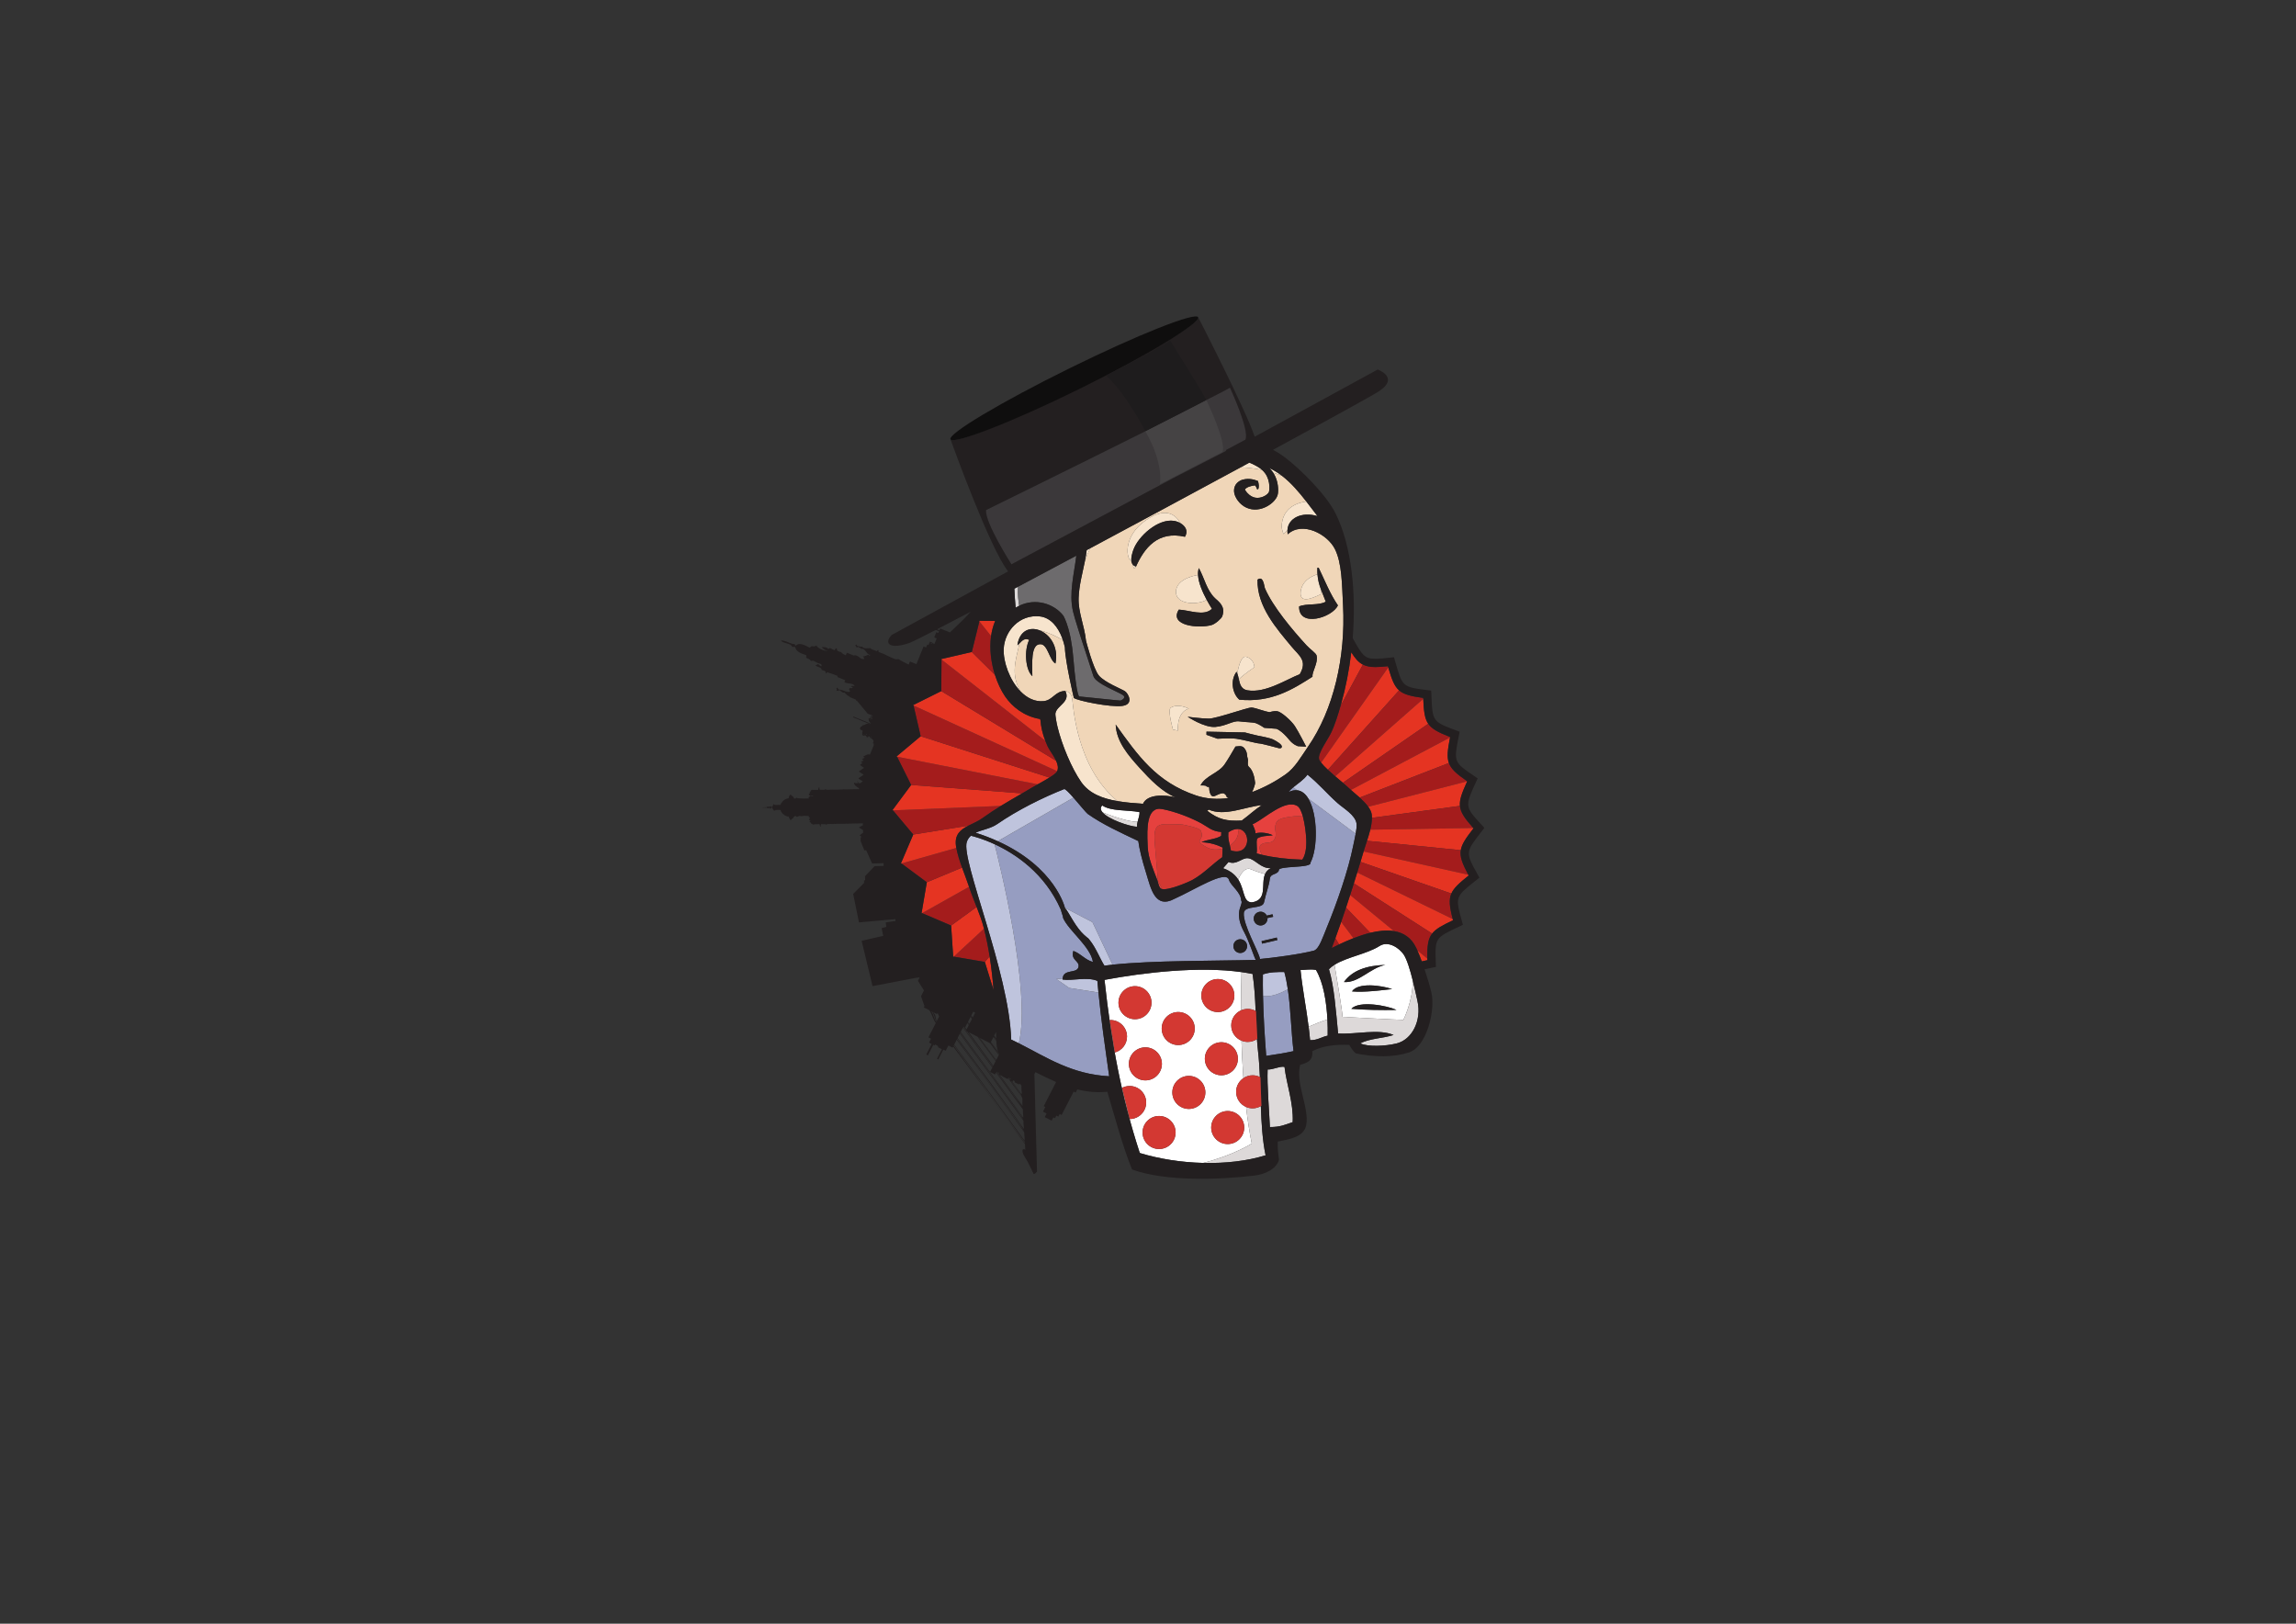 <?xml version="1.0" encoding="utf-8"?>
<!-- Generator: Adobe Illustrator 16.0.0, SVG Export Plug-In . SVG Version: 6.00 Build 0)  -->
<!DOCTYPE svg PUBLIC "-//W3C//DTD SVG 1.1//EN" "http://www.w3.org/Graphics/SVG/1.1/DTD/svg11.dtd">
<svg version="1.1" id="Capa_1" xmlns="http://www.w3.org/2000/svg" xmlns:xlink="http://www.w3.org/1999/xlink" x="0px" y="0px"
	 width="841.89px" height="595.28px" viewBox="0 0 841.89 595.28" enable-background="new 0 0 841.89 595.28" xml:space="preserve">
<rect x="0" y="0" width="841.89" height="595.28" fill="#333333" stroke="none"/>
<g>
	<path fill="none" d="M370.644,396.362c1.345,1.833,2.69,3.667,4.034,5.504c-0.576-1.307-1.545-2.401-2.376-3.528
		c-0.447-0.603-0.896-1.209-1.342-1.813L370.644,396.362z"/>
	<path fill="none" d="M356.86,370.887l-0.712,1.389c0.18,0.243,0.36,0.486,0.539,0.729l0.896-1.741
		c-0.003-0.003-0.006-0.005-0.01-0.008L356.86,370.887z"/>
	<path fill="none" d="M355.964,372.633c0.176,0.239,0.353,0.478,0.554,0.709l0.001-0.012c-0.113-0.252-0.289-0.545-0.488-0.824
		L355.964,372.633z"/>
	<path fill="none" d="M358.789,380.268c2.128,2.873,4.246,5.746,6.363,8.622l0.066-0.128c-2.069-2.792-4.138-5.586-6.209-8.379
		L358.789,380.268z"/>
	<path fill="none" d="M359.318,380.541c1.997,2.694,3.993,5.379,5.979,8.064l0.93-1.812c-1.074-1.453-2.162-2.909-3.241-4.367
		L359.318,380.541z"/>
	<path fill="none" d="M354.933,374.638c0.101,0.134,0.198,0.267,0.297,0.4c0.082,0.107,0.163,0.219,0.244,0.328l0.176-0.341
		l0.753-1.467c-0.178-0.24-0.36-0.482-0.54-0.725L354.933,374.638z"/>
	<path fill="none" d="M355.202,378.426c2.148,2.915,4.271,5.844,6.391,8.752c0.869,1.192,1.735,2.386,2.601,3.579l0.881-1.716
		c-2.212-3.012-4.424-5.991-6.634-8.953L355.202,378.426z"/>
	<path fill="none" d="M371.529,396.069l-0.29,0.57c0.873,1.181,1.753,2.371,2.624,3.548c0.226,0.305,0.396,0.788,0.823,0.844
		c-0.056-0.994-0.217-1.958-0.133-3c-0.132-0.178-0.265-0.358-0.396-0.536l-0.364-0.187l-0.149,0.293l-1.689-0.87l0.181-0.349
		L371.529,396.069z"/>
	<path fill="none" d="M354.798,374.903c0.036,0.048,0.071,0.095,0.106,0.144c0.144,0.193,0.289,0.388,0.434,0.582l0.055-0.107
		c-0.118-0.158-0.236-0.319-0.357-0.479c-0.061-0.082-0.12-0.165-0.182-0.247L354.798,374.903z"/>
	<path fill="none" d="M370.627,395.454l-0.429-0.219c0.106,0.143,0.215,0.286,0.32,0.431L370.627,395.454z"/>
	<path fill="none" d="M353.894,376.664c0.18,0.24,0.361,0.481,0.541,0.724l0.809-1.57c-0.181-0.242-0.364-0.482-0.545-0.725
		L353.894,376.664z"/>
	<path fill="none" d="M353.279,376.37l-0.103,0.197c3.602,4.855,7.217,9.733,10.807,14.595l0.097-0.187
		c-3.104-4.289-6.262-8.572-9.453-12.848l-0.451-0.231l0.112-0.223c-0.318-0.425-0.632-0.851-0.95-1.273L353.279,376.37z"/>
	<path fill="none" d="M366.376,393.341l-0.487-0.25c0.118,0.165,0.239,0.331,0.357,0.497L366.376,393.341z"/>
	<path fill="none" d="M349.89,382.96c8.679,11.763,17.335,23.555,25.813,35.248c0.042-1.073-0.127-2.081-0.174-3.127
		c-7.961-11.252-16.283-22.574-24.722-33.902L349.89,382.96z"/>
	<path fill="none" d="M365.409,392.845l-0.076,0.146c3.238,4.394,6.446,8.767,9.589,13.086c-2.645-4.236-5.821-8.138-8.751-12.23
		l-0.046-0.023l0.013-0.021c-0.223-0.311-0.453-0.621-0.678-0.932L365.409,392.845z"/>
	<path fill="none" d="M365.224,393.201l-0.365,0.716l-1.813-0.931l0.832-1.62c-3.579-4.881-7.173-9.755-10.789-14.624l-0.819,1.593
		c7.688,10.402,15.208,20.891,22.824,31.282c0.05,0.023,0.103,0.038,0.123-0.038c-0.043-0.977-0.179-1.926-0.175-2.917
		C371.783,402.171,368.51,397.685,365.224,393.201z"/>
	<path fill="none" d="M352.156,378.555l-0.113,0.22c7.785,10.524,15.499,21.073,23.163,31.637c-0.655-1.542-1.803-2.799-2.784-4.155
		C365.739,397.035,358.982,387.773,352.156,378.555z"/>
	<path fill="none" d="M351.947,378.957l-0.823,1.601c8.233,11.071,16.361,22.171,24.295,33.314c0.085-1.042-0.248-1.949-0.132-3
		C367.584,400.208,359.81,389.568,351.947,378.957z"/>
	<path fill="none" d="M351.028,380.75l-0.107,0.207c8.246,11.25,16.395,22.518,24.53,33.665c-0.799-1.63-1.923-3.111-2.989-4.574
		C365.355,400.311,358.225,390.52,351.028,380.75z"/>
	<path fill="none" d="M363.198,382.305c1.045,1.42,2.093,2.843,3.143,4.275l0.065-0.133c-1.063-1.421-2.12-2.818-3.181-4.199
		L363.198,382.305z"/>
	<path fill="none" d="M363.342,382.021c0.879,1.191,1.756,2.376,2.634,3.56c-0.411-1.052-0.587-2.438-0.661-4.017
		c-0.343-0.461-0.684-0.921-1.027-1.381L363.342,382.021z"/>
	<path fill="none" d="M374.755,402.324c-0.223-0.605-1.028-1.483-1.639-2.309c-0.932-1.258-1.884-2.559-2.815-3.829l-0.039-0.021
		l0.011-0.021c-0.214-0.288-0.42-0.573-0.629-0.856l-0.165,0.323l-1.931-0.992l0.027-0.051l-0.98-0.504
		c2.765,3.819,5.534,7.629,8.333,11.387C374.739,404.335,375.106,403.271,374.755,402.324z"/>
	<path fill="none" d="M365.275,380.652c-0.021-0.745-0.029-1.524-0.038-2.317l-0.683,1.328
		C364.797,379.993,365.034,380.322,365.275,380.652z"/>
	<path fill="none" d="M365.301,381.296c-0.002-0.063-0.007-0.123-0.009-0.188c-0.23-0.354-0.403-0.759-0.785-0.812
		C364.852,380.534,365.036,381.012,365.301,381.296z"/>
	<path fill="none" d="M369.782,395.021l-0.052,0.099c0.21,0.286,0.419,0.568,0.628,0.857l0.08-0.156
		c-0.186-0.25-0.369-0.499-0.551-0.747L369.782,395.021z"/>
	<path fill="none" d="M318.771,269.734C318.678,269.864,318.9,269.879,318.771,269.734L318.771,269.734z"/>
	<path fill="none" d="M319.781,262.757c-0.015-0.083,0.062-0.075,0.031-0.174c-0.063-0.062-0.1,0.044-0.172-0.028
		c-0.036,0.064-0.039,0.164-0.061,0.241C319.684,262.801,319.71,262.682,319.781,262.757z"/>
	<path fill="none" d="M316.881,269.543c0.094-0.025,0.271,0.037,0.309-0.043c-0.108-0.007-0.195-0.029-0.276-0.06
		C316.916,269.486,316.9,269.516,316.881,269.543z"/>
	<path fill="none" d="M319.721,262.931c0.092,0.021,0.062-0.074,0.098-0.107C319.744,262.822,319.709,262.855,319.721,262.931z"/>
	<path fill="none" d="M319.391,263.453c-0.209,0.066-0.157,0.269-0.023,0.376C319.357,263.69,319.42,263.614,319.391,263.453z"/>
	<path fill="none" d="M319.492,263.417c0.096-0.093,0.262-0.202,0.266-0.283c0.048,0.003,0.133-0.009,0.068-0.036
		c-0.182-0.032-0.227-0.027-0.375,0.079c-0.001-0.046,0-0.092-0.002-0.138c-0.126,0.005-0.146,0.107-0.133,0.245
		C319.576,263.238,319.469,263.342,319.492,263.417z"/>
	<path fill="none" d="M319.057,263.803c0.002,0.045,0.004,0.091,0.006,0.136c0.146-0.107,0.101,0.108,0.166-0.141
		C319.126,263.824,319.164,263.825,319.057,263.803z"/>
	<path fill="none" d="M316.669,269.241c-0.015,0.078-0.169,0.189-0.097,0.242c0.092,0.015,0.206-0.105,0.338-0.146
		C316.811,269.324,316.801,269.219,316.669,269.241z"/>
	<path fill="none" d="M318.682,269.051c-0.012,0.142,0.068,0.188,0.109,0.27C318.8,269.186,318.773,269.083,318.682,269.051z"/>
	<path fill="none" d="M349.687,383.359c8.671,11.886,17.23,23.809,25.968,35.557c-0.023,0.053-0.04,0.104,0.04,0.124
		c0.078-0.141,0.112-0.266,0.086-0.374c-8.588-11.868-17.237-23.719-25.973-35.543L349.687,383.359z"/>
	<path fill="none" d="M319.496,270.021c-0.035,0.079-0.156,0.075-0.133,0.21c0.085,0.018,0.16,0.044,0.276,0.026
		C319.668,270.095,319.575,270.067,319.496,270.021z"/>
	<path fill="none" d="M318.132,270.127c0.051,0.012,0.027,0.107,0.136,0.063C318.265,270.012,318.196,270.011,318.132,270.127z"/>
	<path fill="none" d="M317.606,269.731c-0.001-0.06-0.03-0.087-0.07-0.103C317.539,269.683,317.533,269.748,317.606,269.731z"/>
	<path fill="none" d="M317.725,269.076c0.057,0.229-0.259,0.11-0.264,0.279c0.113-0.003,0.227-0.003,0.34-0.008
		c-0.024-0.112-0.073-0.147,0.066-0.105C317.891,269.111,317.791,269.113,317.725,269.076z"/>
	<path fill="none" d="M319.034,268.083c0.021,0,0.04,0.004,0.034,0.033c0.023-0.002,0.047-0.001,0.07-0.002
		C319.188,268.028,319.017,268.018,319.034,268.083z"/>
	<path fill="none" d="M341.48,370.732c0.878,1.187,0.963,2.756,1.837,3.944l0.097-0.188c-0.792-1.066-0.799-2.517-1.596-3.58
		L341.48,370.732z"/>
	<path fill="none" d="M343.806,371.319l-0.25,0.483l-1.35-0.695c0.159,0.211,0.317,0.423,0.475,0.635
		c0.536,0.727,0.287,1.842,0.822,2.57l0.887-1.723c-0.072-0.097-0.146-0.194-0.217-0.294L343.806,371.319z"/>
	<path fill="none" d="M344.733,230.398l3.591,1.457c2.651-2.528,4.638-4.422,4.901-4.715c0.878-0.974,1.781-1.924,2.698-2.862
		c-4.755,2.498-8.917,4.669-12.339,6.434l0.878,0.356L344.733,230.398z"/>
	<path fill="none" d="M319.797,263.302c-0.125,0.026-0.332,0.297-0.266,0.283c0.106-0.201,0.285,0.171,0.41-0.045
		C319.818,263.54,319.879,263.349,319.797,263.302z"/>
	<path fill="none" d="M319.574,270.398c0,0.021,0,0.044,0.001,0.064c0.024,0.001,0.046-0.001,0.07,0
		c-0.003-0.022-0.002-0.046-0.003-0.067C319.619,270.396,319.598,270.397,319.574,270.398z"/>
	<path fill="#E53422" d="M495.48,239.129c-0.787,6.602-2.041,13.008-3.697,18.831c-0.073,0.257-0.153,0.537-0.232,0.814
		l8.184-15.128C498.085,242.81,496.865,241.358,495.48,239.129z"/>
	<path fill="#A41C1C" d="M508.918,244.251c-1.785,0.186-3.279,0.302-4.557,0.302c-1.948,0-3.404-0.288-4.627-0.907l-8.184,15.128
		c-0.822,2.875-1.96,6.725-3.5,9.931c-1.178,2.456-4.836,7.369-4.392,9.536c0.074,0.363,0.357,0.83,0.763,1.354l24.623-34.913
		C509.002,244.536,508.962,244.403,508.918,244.251z"/>
	<path fill="#E53422" d="M509.045,244.684l-24.623,34.913c0.595,0.77,1.475,1.671,2.477,2.607l26.104-29.115
		C511.215,251.521,510.3,249.019,509.045,244.684z"/>
	<path fill="#A41C1C" d="M521.854,255.88c-4.546-0.612-7.113-1.267-8.852-2.792l-26.104,29.115c0.857,0.801,1.789,1.619,2.696,2.394
		l32.274-28.395C521.864,256.092,521.858,255.993,521.854,255.88z"/>
	<path fill="#E53422" d="M521.869,256.203l-32.274,28.395c1.041,0.89,2.03,1.712,2.813,2.375L523.7,265.34
		C522.367,263.389,522.078,260.722,521.869,256.203z"/>
	<path fill="#A41C1C" d="M531.725,270.201c-4.347-1.678-6.7-2.923-8.024-4.861l-31.292,21.633c0.551,0.466,1.007,0.86,1.284,1.127
		c0.492,0.475,1.06,0.976,1.66,1.496l36.339-19.22C531.703,270.315,531.713,270.262,531.725,270.201z"/>
	<path fill="#E53422" d="M531.691,270.376l-36.339,19.22c1.021,0.884,2.147,1.825,3.22,2.802l32.697-12.677
		C530.473,277.51,530.836,274.833,531.691,270.376z"/>
	<path fill="#A41C1C" d="M537.989,286.429c-3.901-2.69-5.909-4.461-6.72-6.708l-32.697,12.677c1.196,1.09,2.315,2.224,3.134,3.367
		l36.276-9.321C537.985,286.438,537.987,286.434,537.989,286.429z"/>
	<path fill="#E53422" d="M537.982,286.443l-36.276,9.321c0.687,0.958,1.162,1.924,1.282,2.877c0.049,0.382,0.065,0.781,0.065,1.188
		l32.271-4.378C535.109,293.124,536.101,290.595,537.982,286.443z"/>
	<path fill="#A41C1C" d="M535.325,295.452l-32.271,4.378c0.003,1.362-0.24,2.844-0.606,4.346l37.756-0.622
		C537.052,300.037,535.546,297.848,535.325,295.452z"/>
	<path fill="#E53422" d="M540.304,303.668c-0.036-0.04-0.065-0.074-0.101-0.114l-37.756,0.622c-0.333,1.368-0.761,2.748-1.19,4.066
		l34.379,3.455C536.007,309.425,537.552,307.21,540.304,303.668z"/>
	<path fill="#A41C1C" d="M535.636,311.697l-34.379-3.455c-0.411,1.262-0.82,2.468-1.142,3.544c-0.038,0.128-0.076,0.253-0.115,0.382
		l38.392,8.525C536.165,316.558,535.245,314.09,535.636,311.697z"/>
	<path fill="#E53422" d="M538.539,320.972c-0.053-0.098-0.096-0.183-0.147-0.278L500,312.168c-0.382,1.279-0.764,2.548-1.146,3.809
		l33.325,11.608C533.093,325.508,535.099,323.727,538.539,320.972z"/>
	<path fill="#A41C1C" d="M532.18,327.585l-33.325-11.608c-0.396,1.31-0.794,2.605-1.191,3.896l35.016,17.068
		C531.489,332.418,531.196,329.821,532.18,327.585z"/>
	<path fill="#E53422" d="M532.794,337.39c-0.042-0.157-0.075-0.295-0.115-0.448l-35.016-17.068c-0.41,1.335-0.822,2.658-1.235,3.975
		l28.706,18.408C526.516,340.494,528.868,339.239,532.794,337.39z"/>
	<path fill="#A41C1C" d="M525.134,342.256l-28.706-18.408c-0.452,1.438-0.906,2.866-1.362,4.284l16.074,13.229
		c3.453,0.562,6.392,2.377,8.184,6.207c0.126,0.27,0.254,0.551,0.383,0.842l3.668,3.019
		C523.277,346.766,523.615,344.192,525.134,342.256z"/>
	<path fill="#E53422" d="M493.558,332.739l8.881,9.239c3.018-0.734,6.015-1.056,8.701-0.618l-16.074-13.229
		C494.566,329.679,494.064,331.215,493.558,332.739z"/>
	<path fill="#E53422" d="M521.33,352.463c0.643-0.146,1.314-0.292,2.054-0.446c-0.006-0.207-0.006-0.39-0.01-0.589l-3.668-3.019
		C520.24,349.619,520.791,351.004,521.33,352.463z"/>
	<path fill="#A41C1C" d="M491.777,337.983l4.514,5.972c1.994-0.777,4.074-1.472,6.147-1.977l-8.881-9.239
		C492.972,334.5,492.379,336.25,491.777,337.983z"/>
	<path fill="#E53422" d="M489.654,343.942l1.35,2.302c1.635-0.771,3.423-1.563,5.287-2.289l-4.514-5.972
		C491.083,339.985,490.376,341.972,489.654,343.942z"/>
	<path fill="#A41C1C" d="M488.312,347.551c0.835-0.415,1.737-0.856,2.692-1.307l-1.35-2.302
		C489.212,345.149,488.767,346.354,488.312,347.551z"/>
	<path fill="#E53422" d="M364.324,362.96c-0.343-4.104-0.793-8.208-1.45-12.354l-1.753,2.055L364.324,362.96z"/>
	<path fill="#A41C1C" d="M361.121,352.661l1.753-2.055c-0.529-3.341-1.188-6.709-2.063-10.138l-11.088,10.252L361.121,352.661z"/>
	<path fill="#E53422" d="M360.811,340.469c-0.02-0.075-0.033-0.149-0.053-0.225c-0.696-2.696-1.659-5.229-2.653-7.74l-9.348,6.81
		l0.772,11.587l0.193-0.18L360.811,340.469z"/>
	<path fill="#A41C1C" d="M355.412,325.357c-0.025-0.077-0.056-0.16-0.081-0.237l-17.208,9.653l10.634,4.54l9.348-6.81
		C357.17,330.143,356.208,327.8,355.412,325.357z"/>
	<path fill="#E53422" d="M352.772,318.07l-12.931,5.385l-1.947,11.446l0.229-0.128l17.208-9.653
		C354.606,322.925,353.653,320.504,352.772,318.07z"/>
	<path fill="#A41C1C" d="M350.671,310.861l-20.113,5.701l9.284,6.893l12.931-5.385C351.874,315.592,351.075,313.116,350.671,310.861
		z"/>
	<path fill="#E53422" d="M350.555,310.256c-0.645-4.338,1.683-6.102,4.532-7.556l-20.222,3.255l-4.559,10.679l0.251-0.071
		l20.113-5.701C350.635,310.661,350.584,310.452,350.555,310.256z"/>
	<path fill="#A41C1C" d="M360.187,299.976c2.403-1.73,4.612-3.171,6.802-4.515l-39.547,1.631l7.424,8.863l20.222-3.255
		C356.772,301.84,358.641,301.088,360.187,299.976z"/>
	<path fill="#E53422" d="M374.814,290.855l-40.715-3.078l-6.921,9.325l0.263-0.011l39.547-1.631
		C369.53,293.899,372.06,292.458,374.814,290.855z"/>
	<path fill="#A41C1C" d="M378.618,288.615c0.457-0.274,1.125-0.646,1.886-1.067l-51.559-10.119l5.154,10.349l40.715,3.078
		C376.032,290.147,377.282,289.417,378.618,288.615z"/>
	<path fill="#E53422" d="M384.801,285.07l-47.213-15.147l-8.9,7.455l0.258,0.051l51.559,10.119
		C381.825,286.815,383.436,285.924,384.801,285.07z"/>
	<path fill="#A41C1C" d="M387.602,282.807c0.013-0.026,0.018-0.054,0.029-0.08l-52.645-24.069l2.602,11.265l47.213,15.147
		C386.192,284.2,387.323,283.373,387.602,282.807z"/>
	<path fill="#E53422" d="M387.255,278.93l-42.115-25.56l-10.395,5.178l0.241,0.11l52.645,24.069
		C388.154,281.58,387.86,280.253,387.255,278.93z"/>
	<path fill="#A41C1C" d="M384.168,273.679c-0.328-0.721-0.617-1.416-0.883-2.102l-38.055-29.77l-0.091,11.562l42.115,25.56
		C386.354,276.962,384.772,275.006,384.168,273.679z"/>
	<path fill="#E53422" d="M381.51,263.958l-0.4-0.396c-5.653-1.009-9.951-4.412-12.566-8.245c-1.451-2.128-2.75-4.856-3.714-7.875
		l-8.492-8.41l-11.312,2.615l0.206,0.161l38.055,29.77C382.286,269.002,381.717,266.609,381.51,263.958z"/>
	<path fill="#A41C1C" d="M363.406,233.2l-4.288-5.392l-2.781,11.223l8.492,8.41C363.418,243.02,362.736,237.967,363.406,233.2z"/>
	<path fill="#A41C1C" d="M381.48,263.632c-0.126-0.02-0.247-0.047-0.371-0.07l0.4,0.396
		C381.501,263.849,381.488,263.743,381.48,263.632z"/>
	<path fill="#E53422" d="M364.88,227.713c0.008-0.019,0.025-0.044,0.035-0.064l-5.961-0.046l0.164,0.206l4.288,5.392
		C363.673,231.306,364.148,229.457,364.88,227.713z"/>
	<path fill="#F0D6B8" d="M470.104,174.467c-1.009-0.425-2.098-0.819-3.265-1.178c0.308,0.474,0.578,0.972,0.807,1.487
		c0.46,1.02,0.748,2.104,0.901,3.206c0.075,0.551,0.118,1.107,0.118,1.678c-0.01,0.566-0.017,1.158-0.216,1.864
		c-0.172,0.509-0.334,0.818-0.518,1.113c-0.184,0.302-0.384,0.562-0.592,0.81c-0.415,0.492-0.867,0.907-1.348,1.275
		c-0.959,0.735-2.026,1.31-3.213,1.684c-1.185,0.356-2.507,0.532-3.838,0.296c-1.327-0.21-2.616-0.818-3.611-1.66
		c-0.262-0.201-0.481-0.43-0.718-0.65c-0.215-0.247-0.404-0.45-0.625-0.74l-0.223-0.303l-0.298-0.44
		c-0.185-0.291-0.336-0.578-0.483-0.91c-0.283-0.651-0.539-1.436-0.482-2.387c0.025-0.941,0.489-1.944,1.112-2.552
		c1.273-1.227,2.61-1.389,3.769-1.466c1.175-0.046,2.281,0.175,3.301,0.548l0.607,0.223l0.061,0.269
		c0.093,0.41,0.205,0.86,0.226,1.344c0.032,0.479-0.041,0.982-0.24,1.396l-0.434-0.062c-0.051-0.195-0.103-0.373-0.179-0.54
		c-0.084-0.165-0.163-0.321-0.264-0.469c-0.085-0.121-0.193-0.248-0.287-0.368c-0.819,0.103-1.605,0.283-2.288,0.539
		c-0.736,0.277-1.376,0.774-1.415,1.034c-0.017,0.13,0.062,0.091,0.1,0.131c0.04,0.032,0.112,0.201,0.266,0.418
		c0.069,0.106,0.178,0.233,0.264,0.35l0.13,0.155l0.238,0.268c0.216,0.212,0.489,0.48,0.733,0.671
		c0.516,0.397,1.032,0.679,1.624,0.847c0.586,0.173,1.263,0.221,1.975,0.122c0.709-0.107,1.445-0.362,2.09-0.745
		c0.319-0.192,0.617-0.414,0.861-0.645c0.116-0.116,0.229-0.233,0.312-0.342c0.097-0.105,0.146-0.24,0.158-0.184
		c0.113-0.223,0.17-0.62,0.212-1.026c0.04-0.406,0.047-0.829,0.029-1.25c-0.035-0.845-0.187-1.684-0.435-2.486
		c-0.249-0.803-0.625-1.561-1.114-2.247c-0.327-0.465-0.737-0.899-1.17-1.288c-2.34-0.467-4.934-0.794-7.793-0.939
		c-17.312,9.365-36.904,19.903-55.237,29.706c-0.769,1.672-1.383,3.219-1.88,4.596c-0.884,4.434-2.159,8.896-2.321,13.573
		c-0.185,5.312,2.103,10.062,2.705,15.729c0,0,2.627,10.302,4.756,12.786c2.128,2.483,8.247,4.877,9.488,5.676
		c1.24,0.798,3.458,4.789-0.887,5.409c-4.346,0.621-16.76-1.951-17.824-2.926c0,0-3.174-13.368-3.279-18.531
		c-0.239-1.148-0.574-2.326-1.01-3.473l0.047,0.705c0,0-4.441-2.687-8.567-3.57c3.847,1.337,7.369,5.974,6.064,12.25
		c-2.241-1.279-2.775-6.915-5.407-7.074c-3.759-0.229-3.073,7.309-3.06,11.717c-2.589-2.349-3.043-9.585-1.142-13.3
		c-1.705-0.837-2.668,0.368-3.586,1.305c-1.335,6.225-3.291,11.256,0.37,17.549c2.346,2.414,5.246,3.926,8.502,3.604
		c3.406-0.336,4.245-3.751,7.956-3.716c0,0,2.162,0.251,2.526,2.811c0.36,2.53,1.446,25.032,16.626,37.565
		c2.931,0.499,6.079,0.759,9.312,0.974c1.685-3.628,7.889-3.329,11.931-2.38c-4.845-1.919-9.35-6.571-13.081-10.688
		c-4.287-4.724-8.631-9.792-8.851-15.966c8.103,11.241,14.797,21.057,29.53,26.002c3.841,1.288,7.903,1.467,11.93,0.926
		c-0.351-0.115-0.802-0.225-0.802-0.547c0-0.41-0.802-1.197-1.21-1.207c-2.457-0.062-3.995,2.826-4.966-0.417
		c-0.12-0.402-0.199-1.077-0.199-1.497c0-0.686-0.76-0.255-0.986-0.637c-0.25-0.416-1.771-0.304-2.201-0.319
		c1.852-3.641,6.628-4.454,8.85-7.742c1.428-2.113,2.696-4.322,3.976-6.525c2.165-0.279,2.944-0.321,3.919,1.724
		c0.411,0.861,0.246,1.875,0.56,2.671c0.312,0.779-0.315,2.409,0.455,3.057c1.487,1.247,2.098,4.036,2.267,5.854
		c0.045,0.486-0.598,2.323-1.125,3.407c4.542-1.68,8.778-4.026,12.269-6.478c3.554-2.5,5.676-6.468,8.203-10.099
		c9.454-13.598,13.864-33.008,12.896-51.821c-0.399-7.759-0.382-15.491-2.986-20.711c-2.72-5.458-11.922-10.341-17.31-5.404
		c-0.097-0.515-0.115-1.004-0.096-1.478c-0.86,0.805-1.382,1.394-1.382,1.394c-0.732-1.462-0.73-2.924-0.73-2.924
		c0.268-6.921,5.954-8.61,9.031-9.017C476.314,180.421,473.433,177.034,470.104,174.467z M435.951,259.801
		c0,0-4.389,0.731-4.023,8.048l-1.829-0.367c0,0-1.889-6.634-0.979-7.85C429.602,258.991,432.248,258.019,435.951,259.801z
		 M439.598,208.266c2.136,3.918,2.831,8.034,5.869,10.995c1.368,1.333,4.028,2.958,2.71,6.665c-0.309,0.875-2.561,2.824-3.86,3.208
		c-4.75,1.401-15.815,0.29-12.068-5.632c3.928,0.184,9.207,2.551,12.144-0.3c-0.571-0.913-1.256-2.054-1.936-3.315
		c-3.02,1.902-11.26,1.991-11.26-2.872c0-5.12,8.046-6.217,8.046-6.217l0.061,0.145
		C439.235,209.975,439.315,209.066,439.598,208.266z M420.225,190.685c7.182-4.897,10.823-2.105,12.621,1.131
		c1.731,1.013,2.978,2.793,1.648,4.979c-9.968-2.321-14.921,4.171-17.941,10.905c-0.774,1.405-0.819,0.411-1.265-0.818
		c-0.172-0.24-0.293-0.516-0.366-0.818c-0.148-0.269-0.325-0.528-0.548-0.751C412.912,203.85,412.181,196.17,420.225,190.685z
		 M468.865,274.282c0,0-6.331-1.728-7.194-1.728s-6.043-1.438-8.346-1.726c-2.302-0.288-6.907,0-6.907,0l-4.029-1.439v-1.151
		l14.103,0.288c0,0,3.166,0.863,4.604,1.151c1.438,0.288,4.605,0.863,5.757,1.439s3.165,1.726,3.165,2.589
		S468.865,274.282,468.865,274.282z M472.744,271.244c-2.91-3.573-4.742-4.064-4.742-4.064l-4.404-0.338
		c0,0-1.883-1.286-3.049-1.694c-1.165-0.408-3.726-0.339-6.097-0.678c-2.372-0.338-4.743,1.694-8.808,2.032
		c-4.065,0.339-10.162-3.726-10.162-3.726s5.081,0.678,7.791,0.678s14.163-4.097,15.582-4.065s4.834,1.504,6.774,1.693
		c0,0,1.296-0.519,2.71-0.338c1.415,0.18,5.081,3.387,6.437,5.419c1.354,2.032,4.163,7.566,4.163,7.566l-3.018-0.165
		C475.922,273.563,474.276,273.125,472.744,271.244z M484.588,217.746c-1.097,0.366-8.234,4.58-7.679-0.731
		c0.469-4.486,4.831-6.085,6.177-6.475c-0.054-0.757-0.079-1.542-0.028-2.395c0.157,0.007,0.317,0.012,0.473,0.019
		c2.253,4.679,4.202,9.636,7.044,13.766c-1.902,4.434-14.413,8.357-14.221,0.396c2.706-1.183,7.376-0.241,9.774-1.752
		c-0.566-1.555-1.229-3.021-1.802-4.572L484.588,217.746z M479.116,236.637c1.288,1.408,3.408,2.76,3.645,3.691
		c0.681,2.708-1.769,5.954-1.486,7.755c-7.149,4.594-15.124,9.589-26.841,8.431c-2.503-2.177-3.457-7.021-1.025-10.219
		c0.106,0.184,0.194,0.383,0.276,0.59c0.545-3.05,1.558-6.589,3.293-6.093c2.986,0.853,2.986,3.838,2.986,3.838
		s-3.76,2.437-5.702,4.436c0.392,1.817,0.867,3.623,3.145,4.012c6.649,1.137,14.388-4.067,19.17-5.887
		c2.964-5-0.257-6.838-2.928-10.055c-5.469-6.593-12.806-14.764-12.54-24.633c2.212-1.603,2.402,2.446,2.719,3.184
		C466.684,222.369,473.871,230.917,479.116,236.637z"/>
	<path fill="#F0D6B8" d="M375.287,231.855c0.298-0.26,0.613-0.486,0.947-0.663C375.885,231.361,375.566,231.579,375.287,231.855z"/>
	<path fill="#969DC1" d="M406.708,394.577c-1.529-10.823-2.941-20.623-3.934-30.708l-10.707-1.673l-4.755-3.292l2.33-0.104
		c0.252-3.812,5.4-1.634,5.841-4.429c0.342-2.172-2.994-2.336-1.907-5.757c2.77,1.007,4.226,3.231,7.181,4.066
		c-0.84-5.598-8.959-11.521-10.934-16.129c0.041-0.513-0.596-1.957-0.824-3.022c-5.887-13.382-16.629-20.486-24.312-24.032
		c1.228,4.755,13.645,53.769,8.886,72.983C383.571,387.533,392.915,393.862,406.708,394.577z M397.741,371.556
		c-0.007-0.025-0.012-0.04-0.014-0.032C397.729,371.516,397.734,371.53,397.741,371.556z"/>
	<path fill="#969DC1" d="M399.039,344.013c0.179,0.193,0.341,0.411,0.51,0.618C399.374,344.339,399.203,344.122,399.039,344.013z"/>
	<path fill="#969DC1" d="M396.396,341.602c0.627,0.714,1.312,1.375,2.056,1.961C397.853,343.064,397.133,342.365,396.396,341.602z"
		/>
	<path fill="#969DC1" d="M400.575,338.088l7.373,15.58c14.83-1.587,37.798-1.353,52.528-1.757c-0.658-0.987-2.356-6.617-4.169-9.983
		c-1.536-2.853-2.095-4.842-1.975-7.24c0.109-2.194,1.426-3.621,0.768-4.608c-0.158-3.128-3.792-5.245-4.498-7.569
		c-1.126-3.705-12.939,3.904-19.828,6.951c-7.353,4.009-8.787-3.844-10.525-9.406c-1.575-5.039-2.474-8.804-2.859-11.71
		c-6.334-3.019-13.105-6.076-18.557-9.948c-0.574-0.41-3.059-3.498-5.233-5.967l-27.742,15.967
		c21.229,9.612,24.624,24.426,24.624,24.426L400.575,338.088z M454.771,344.342c1.394,0,2.523,1.13,2.523,2.523
		s-1.13,2.523-2.523,2.523s-2.523-1.13-2.523-2.523S453.378,344.342,454.771,344.342z"/>
	<path fill="#969DC1" d="M390.487,332.878c0.012,0.012,0.021,0.019,0.033,0.03l-0.039-0.086
		C390.481,332.822,390.483,332.843,390.487,332.878z"/>
	<path fill="#DDD9D9" d="M370.59,216.535c-0.012,0.006-0.023,0.012-0.035,0.019l-0.002,0.058
		C370.564,216.586,370.577,216.561,370.59,216.535z"/>
	<path fill="#DDD9D9" d="M373.297,215.1c-0.453,0.241-0.912,0.484-1.36,0.722c0.083,2.449,0.295,4.843,0.471,6.976
		c0.432-0.271,0.871-0.507,1.313-0.722C373.424,220.466,373.118,217.964,373.297,215.1z"/>
	<path fill="#F7E4CD" d="M393.164,256.143c-0.364-2.559-2.526-2.811-2.526-2.811c2.013,4.014-3.103,5.275-3.629,8.146
		c-0.137,0.741,0.424,3.64,0.751,5c1.601,6.619,5.172,15.185,8.688,20.223c2.931,4.201,7.727,6.051,13.343,7.007
		C394.61,281.175,393.524,258.673,393.164,256.143z"/>
	<path fill="#F7E4CD" d="M454.262,249.065c1.942-2,5.702-4.436,5.702-4.436s0-2.985-2.986-3.838
		c-1.735-0.496-2.748,3.043-3.293,6.093C453.944,247.546,454.098,248.305,454.262,249.065z"/>
	<path fill="#F7E4CD" d="M476.909,217.015c-0.556,5.311,6.582,1.097,7.679,0.731l-0.262-1.745c-0.605-1.643-1.091-3.396-1.24-5.461
		C481.74,210.929,477.378,212.528,476.909,217.015z"/>
	<path fill="#F7E4CD" d="M431.196,217.015c0,4.863,8.24,4.773,11.26,2.872c-1.492-2.767-2.958-6.117-3.153-8.943l-0.061-0.145
		C439.242,210.798,431.196,211.895,431.196,217.015z"/>
	<path fill="#F7E4CD" d="M373.81,235.896c-0.249,0.254-0.495,0.489-0.751,0.657c0.304-2.207,1.127-3.738,2.229-4.698
		c0.279-0.276,0.598-0.494,0.947-0.663c1.401-0.738,3.082-0.759,4.705-0.195c4.126,0.883,8.567,3.57,8.567,3.57l-0.047-0.705
		c-1.488-3.919-4.151-7.441-8.18-7.882c-7.452-0.815-12.901,5.353-13.239,11.798c-0.253,4.782,2.131,11.542,6.139,15.667
		C370.519,247.152,372.475,242.121,373.81,235.896z"/>
	<path fill="#F7E4CD" d="M466.839,173.289c1.167,0.359,2.256,0.753,3.265,1.178c-0.945-0.729-1.922-1.398-2.945-1.976v0
		c-0.561-0.316-1.146-0.627-1.743-0.935c0.139,0.136,0.278,0.271,0.412,0.417C466.198,172.383,466.536,172.824,466.839,173.289z"/>
	<path fill="#F7E4CD" d="M462.129,171.747c-1.23-0.86-2.596-1.562-4.034-2.13c-1.039,0.563-2.088,1.13-3.146,1.702
		c2.859,0.146,5.453,0.472,7.793,0.939C462.541,172.078,462.336,171.904,462.129,171.747z"/>
	<path fill="#F7E4CD" d="M398.469,201.689c-0.152,1.311-0.376,2.62-0.637,3.932c0.497-1.377,1.111-2.924,1.88-4.596
		C399.296,201.248,398.884,201.468,398.469,201.689z"/>
	<path fill="#F7E4CD" d="M469.961,192.878c0,0-0.002,1.462,0.73,2.924c0,0,0.521-0.589,1.382-1.394
		c0.187-4.411,5.199-6.927,11.01-5.202c-1.332-1.719-2.685-3.538-4.091-5.345C475.915,184.269,470.229,185.958,469.961,192.878z"/>
	<path fill="#F7E4CD" d="M415.288,206.881c0.445,1.229,0.49,2.223,1.265,0.818C415.962,207.556,415.561,207.263,415.288,206.881z"/>
	<path fill="#F7E4CD" d="M414.374,205.312c0.223,0.223,0.399,0.482,0.548,0.751c-0.346-1.41,0.249-3.354,0.688-4.556
		c1.783-4.906,8.974-11.437,14.849-10.552c0.771,0.116,1.626,0.415,2.387,0.86c-1.798-3.236-5.439-6.028-12.621-1.131
		C412.181,196.17,412.912,203.85,414.374,205.312z"/>
	<path fill="#BFC4DD" d="M364.688,309.498c-4.367-2.017-7.744-2.887-8.669-3.104c-0.661,0.58-1.193,1.309-1.521,2.292
		c-2.194,6.582,15.584,47.856,16.276,72.425c0.942,0.44,1.873,0.902,2.8,1.37C378.332,363.267,365.915,314.253,364.688,309.498z"/>
	<path fill="#BFC4DD" d="M393.6,292.429c-1.591-1.806-3.018-3.283-3.407-3.13c-7.904,3.117-17.17,7.735-24.505,12.804
		c-2.448,1.692-5.569,2.072-7.953,3.191c2.963,0.942,5.662,1.986,8.123,3.102L393.6,292.429z"/>
	<path fill="#BFC4DD" d="M399.549,344.631c2.323,2.848,3.793,6.878,5.418,9.396c0.95-0.129,1.947-0.248,2.981-0.359l-7.373-15.58
		l-10.094-5.266l0.039,0.086c1.362,1.472,3.085,5.518,5.876,8.693c0.736,0.764,1.456,1.463,2.056,1.961
		c0.193,0.152,0.385,0.31,0.587,0.45C399.203,344.122,399.374,344.339,399.549,344.631z"/>
	<path fill="#BFC4DD" d="M392.067,362.196l10.707,1.673c-0.14-1.413-0.271-2.831-0.393-4.259c-3.787-1.597-9.219,0.071-12.764-0.496
		c-0.001-0.115,0.018-0.208,0.024-0.313l-2.33,0.104L392.067,362.196z"/>
	<path fill="#969DC1" d="M463.114,365.118c0.152,7.323,0.613,14.613,1.175,21.982c3.84-0.576,6.445-0.961,10.013-1.743
		c-0.887-7.385-1.015-15.476-2.086-22.692C469.796,364.028,466.076,365.687,463.114,365.118z"/>
	<path fill="#969DC1" d="M474.194,288.66c-0.668,0.555-1.259,1.113-1.658,1.699c1.135-0.55,2.159-0.73,3.089-0.636L474.194,288.66z"
		/>
	<path fill="#969DC1" d="M479.748,292.785c3.502,5.836,3.497,18.328,0.781,23.455c0.615,2.237-12.448,0.96-11.586,2.972
		c-0.892,1.597-3.066,1.007-3.314,2.882c-0.389,2.95-1.26,4.773-2.161,8.79c-0.572,2.551-7.119,0.931-7.38,3.804
		c-0.389,4.311,5.492,14.157,5.925,16.895c4.189-0.357,14.92-1.755,19.872-3.098c1.849-0.73,3.186-4.96,4.584-8.344
		c3.849-9.309,7.887-21.044,9.684-29.927c0.218-1.086,0.636-2.856,0.939-4.544L479.748,292.785z M462.231,334.248
		c0.995,0,1.848,0.581,2.258,1.418l2.116-0.475l0.234,0.922l-2.104,0.461c0.005,0.066,0.02,0.13,0.02,0.197
		c0,1.394-1.13,2.523-2.523,2.523s-2.523-1.13-2.523-2.523S460.838,334.248,462.231,334.248z M462.746,345.951l-0.149-0.922
		l5.56-1.309l0.234,0.922L462.746,345.951z"/>
	<path fill="#BFC4DD" d="M470.926,356.347c-2.727,0.025-5.129-0.032-7.848,0.879v-0.001c-0.035,2.639-0.019,5.269,0.036,7.894
		c2.962,0.568,6.682-1.09,9.102-2.453C471.889,360.464,471.478,358.34,470.926,356.347z"/>
	<path fill="#BFC4DD" d="M475.625,289.723c1.703,0.173,3.072,1.312,4.123,3.062l17.344,12.885c0.263-1.46,0.439-2.856,0.325-3.692
		c-0.441-3.225-4.818-5.617-7.045-7.612c-4.101-3.684-6.684-6.925-10.961-10.37c-1.246,1.84-3.51,3.246-5.217,4.664L475.625,289.723
		z"/>
	<path fill="#FFFFFF" d="M456.907,405.833c-2.145-0.932-3.646-3.066-3.646-5.554c0-2.087,1.056-3.926,2.661-5.015
		c-0.342-4.71-0.563-9.354-0.697-13.729c-2.206-0.903-3.761-3.069-3.761-5.602c0-2.462,1.471-4.575,3.579-5.521
		c-0.018-6.315,0.11-11.312,0.202-14.02c-15.597-2.209-35.829,0.147-50.244,2.845c2.532,23.283,6.2,42.856,12.929,63.475
		c7.313,2.221,15.361,3.441,23.221,3.636c10.913-2.72,17.84-7.103,17.84-7.103C458.126,414.982,457.444,410.448,456.907,405.833z
		 M446.56,358.932c3.345,0,6.055,2.712,6.055,6.055c0,3.345-2.71,6.055-6.055,6.055c-3.344,0-6.055-2.71-6.055-6.055
		C440.505,361.644,443.216,358.932,446.56,358.932z M432.029,371.022c3.343,0,6.055,2.71,6.055,6.055s-2.712,6.055-6.055,6.055
		c-3.345,0-6.055-2.71-6.055-6.055S428.685,371.022,432.029,371.022z M426.041,390.029c0,3.345-2.71,6.055-6.054,6.055
		s-6.055-2.71-6.055-6.055c0-3.344,2.711-6.054,6.055-6.054S426.041,386.686,426.041,390.029z M410.117,367.601
		c0-3.343,2.71-6.055,6.055-6.055c3.344,0,6.054,2.712,6.054,6.055c0,3.345-2.71,6.055-6.054,6.055
		C412.827,373.655,410.117,370.945,410.117,367.601z M408.812,385.847l-1.896-11.87c0.093-0.004,0.185-0.014,0.278-0.014
		c3.344,0,6.055,2.71,6.055,6.055C413.249,382.801,411.369,385.139,408.812,385.847z M414.268,410.253l-2.813-11.434
		c0.83-0.427,1.77-0.673,2.767-0.673c3.344,0,6.055,2.71,6.055,6.055C420.275,407.53,417.589,410.229,414.268,410.253z
		 M425.014,421.246c-3.345,0-6.055-2.71-6.055-6.055c0-3.344,2.71-6.054,6.055-6.054c3.344,0,6.054,2.71,6.054,6.054
		C431.067,418.536,428.357,421.246,425.014,421.246z M435.921,406.552c-3.344,0-6.055-2.71-6.055-6.055
		c0-3.344,2.711-6.055,6.055-6.055c3.345,0,6.055,2.711,6.055,6.055C441.976,403.842,439.266,406.552,435.921,406.552z
		 M441.792,388.157c0-3.344,2.711-6.054,6.055-6.054s6.055,2.71,6.055,6.054s-2.711,6.054-6.055,6.054
		S441.792,391.501,441.792,388.157z M450.173,419.429c-3.344,0-6.055-2.71-6.055-6.054s2.711-6.055,6.055-6.055
		c3.345,0,6.055,2.711,6.055,6.055S453.518,419.429,450.173,419.429z"/>
	<path fill="#DDD9D9" d="M462.324,405.515c-0.888,0.512-1.909,0.818-3.009,0.818c-0.856,0-1.67-0.18-2.408-0.5
		c0.537,4.615,1.219,9.149,2.083,13.412c0,0-6.927,4.383-17.84,7.103c8.191,0.202,16.178-0.71,22.914-2.798
		C462.901,417.964,462.542,411.793,462.324,405.515z"/>
	<path fill="#DDD9D9" d="M457.519,381.988c-0.812,0-1.586-0.162-2.294-0.453c0.134,4.375,0.355,9.02,0.697,13.729
		c0.968-0.656,2.136-1.04,3.394-1.04c0.956,0,1.854,0.229,2.657,0.624c-0.138-3.238-0.337-6.435-0.688-9.522
		c-0.167-1.461-0.286-2.923-0.389-4.387C459.93,381.594,458.773,381.988,457.519,381.988z"/>
	<path fill="#DDD9D9" d="M455.043,370.412c0.756-0.34,1.593-0.533,2.476-0.533c1.05,0,2.031,0.277,2.892,0.748
		c-0.178-4.491-0.416-9.005-1.113-13.548c-1.305-0.271-2.666-0.49-4.052-0.687C455.153,359.101,455.025,364.097,455.043,370.412z"/>
	<path fill="#FFFFFF" d="M486.729,373.759c-0.329-6.403-1.439-13.45-4.172-18.146c-1.822-0.418-3.944-0.017-5.686,0.018
		c0.663,6.601,2.082,13.753,2.973,20.779C481.96,375.49,484.892,374.273,486.729,373.759z"/>
	<path fill="#FFFFFF" d="M514.731,349.992c-1.511-2.283-5.603-5.274-8.871-3.182c-4.537,2.906-12.014,4.058-16.521,6.893
		c0.854,5.011,2.929,17.354,2.929,19.098c0,0,20.479,1.098,22.308,1.098c0,0,3.49-6.715,3.456-14.402
		C517.069,355.645,515.924,351.796,514.731,349.992z M495.744,363.463c2.215-3.383,10.75-2.216,14.712-0.85
		C505.843,363.102,500.424,363.848,495.744,363.463z M507.958,353.756c-5.658,1.133-9.636,6.634-15.157,6.281
		C495.835,355.759,501.152,353.956,507.958,353.756z M495.497,369.846c2.915-3.131,13.194-1.161,16.558,0.404
		C506.87,370.362,500.426,370.26,495.497,369.846z"/>
	<path fill="#DDD9D9" d="M514.575,373.898c-1.829,0-22.308-1.098-22.308-1.098c0-1.743-2.074-14.087-2.929-19.098
		c-0.774,0.486-1.471,1.018-2.039,1.621c1.944,6.474,2.548,15.364,3.35,23.565c6.643,0.414,14.814-1.827,20.338,0.552
		c-3.855,1.249-8.859,1.259-12.191,3.079c2.724,1.315,9.099,1.05,13.256,0.04c5.71-1.386,9.301-8.38,7.703-15.563
		c-0.446-2.009-1.039-4.756-1.724-7.501C518.065,367.184,514.575,373.898,514.575,373.898z"/>
	<path fill="#DDD9D9" d="M479.844,376.41c0.209,1.65,0.398,3.296,0.531,4.923c2.739,0.086,4.203-1.206,6.455-1.641
		c0.03-1.841,0.005-3.854-0.102-5.934C484.892,374.273,481.96,375.49,479.844,376.41z"/>
	<path fill="#FFFFFF" d="M459.002,330.823c5.937-0.848,3.268-6.678,4.854-10.335c-1.496-0.45-3.687-1.147-5.233-1.811
		c-2.561-1.097-4.388,3.292-4.388,3.292c0,0.31,0.004,0.585,0.01,0.84C456.433,326.528,455.772,330.704,459.002,330.823z"/>
	<path fill="#DDD9D9" d="M458.623,318.678c1.547,0.663,3.737,1.36,5.233,1.811c0.393-0.905,1.042-1.68,2.153-2.21
		c-3.717,0.235-5.778-3.36-8.383-3.637c-2.271-0.244-4.199,2.612-7.155,1.376c-0.677,0.748-1.292,1.56-1.981,2.29
		c3.041,1.076,4.717,2.738,5.755,4.502c-0.006-0.255-0.01-0.53-0.01-0.84C454.235,321.97,456.062,317.581,458.623,318.678z"/>
	<path fill="#FFFFFF" d="M404.165,295.288c-0.787,0.798-0.634,1.669,0.099,2.53c2.39,0.949,9.204,3.516,12.865,3.472
		c0.325-1.337,0.837-2.57,0.672-3.581C413.246,296.909,407.259,297.437,404.165,295.288z"/>
	<path fill="#DDD9D9" d="M404.264,297.818c2.215,2.605,9.733,5.124,12.617,5.301c-0.007-0.625,0.104-1.236,0.248-1.829
		C413.468,301.334,406.653,298.767,404.264,297.818z"/>
	<path fill="#D33832" d="M477.746,299.373c-1.871-0.399-4.78,0.035-6.065,0.292c-1.828,0.365-3.658,0.732-4.023,2.926
		c-0.365,2.194,0.731,3.292-0.365,5.12c-1.097,1.829-2.926,0.73-4.755,1.828c-1.244,0.746-0.458,2.675,0.173,3.833
		c4.43,1.062,9.38,1.642,14.783,1.801c1.207-1.569,1.618-4.559,1.475-7.521C478.867,305.534,478.492,302.094,477.746,299.373z"/>
	<path fill="#D33832" d="M442.526,310.66c-5.633-3.072-0.301-2.167-2.297-6.24c-0.416-0.851-6.229-2.194-7.355-2.194
		c-7.38,0-10.199-1.485-9.425,7.028c0.414,4.566,0.789,9.132,1.149,13.701c0.599,1.129,1.143,2.146,1.578,3.014
		c2.104,0.49,9.041-2.284,11.019-3.362c4.182-2.28,7.425-5.9,10.977-8.331c0.041-1.056,0.082-2.112,0.124-3.168
		C446.327,311.646,444.201,311.573,442.526,310.66z"/>
	<path fill="#D33832" d="M424.654,323.652c-0.018-0.232-0.037-0.465-0.056-0.697c-0.154-0.292-0.312-0.591-0.473-0.897
		c0.096,0.26,0.197,0.527,0.278,0.766C424.499,323.101,424.578,323.379,424.654,323.652z"/>
	<path fill="#D33832" d="M453.92,303.915c0.543,2.504-0.849,4.657-2.958,6.013c0.125,0.535,0.257,1.135,0.385,1.863
		C458.744,314.104,458.877,304.077,453.92,303.915z"/>
	<path fill="#E6413E" d="M462.537,309.539c1.829-1.098,3.658,0.001,4.755-1.828c1.097-1.828,0-2.926,0.365-5.12
		c0.365-2.193,2.195-2.561,4.023-2.926c1.285-0.257,4.194-0.691,6.065-0.292c-0.512-1.866-1.196-3.397-2.094-3.92
		c-4.344-2.536-11.854,4.481-15.65,6.394c-0.254,0.128-0.49,0.232-0.708,0.311c0.38,1.093,1.006,1.959,1.054,3.355
		c2.063-0.508,4.577-0.161,6.365,0.719c-2.067,0.231-4.361,0.216-5.729,1.201c-0.502,1.449,0.124,3.424-0.211,5.437
		c0.634,0.179,1.28,0.346,1.938,0.503C462.079,312.214,461.293,310.285,462.537,309.539z"/>
	<path fill="#E6413E" d="M424.654,323.652c0.31,1.102,0.569,2.095,1.522,2.316c-0.436-0.867-0.979-1.885-1.578-3.014
		C424.617,323.188,424.637,323.42,424.654,323.652z"/>
	<path fill="#E6413E" d="M423.449,309.254c-0.774-8.514,2.045-7.028,9.425-7.028c1.126,0,6.939,1.344,7.355,2.194
		c1.996,4.073-3.336,3.168,2.297,6.24c1.675,0.913,3.801,0.985,5.77,0.447c0.005-0.127,0.01-0.253,0.015-0.38
		c-2.136-1.063-4.603-1.818-7.738-1.956c2.128-1.069,5.255-1.054,7.193-2.327c0.017-0.474,0.037-0.946,0.055-1.415
		c-3.538-0.273-4.886-1.849-7.217-3.123c-3.815-2.084-9.547-4.355-14.475-5.294c-5.727-1.096-5.581,7.186-5.327,12.895
		c0.018,0.38,0.034,0.749,0.051,1.104c0.188,4.129,2.166,8.458,3.273,11.447c0.16,0.307,0.318,0.605,0.473,0.897
		C424.238,318.386,423.863,313.82,423.449,309.254z"/>
	<path fill="#E6413E" d="M453.92,303.915c-0.976-0.032-2.145,0.311-3.499,1.214c-0.185,2.059,0.138,3.064,0.541,4.799
		C453.071,308.572,454.463,306.419,453.92,303.915z"/>
	<path fill="#231F20" d="M415.61,201.507c-0.439,1.203-1.034,3.146-0.688,4.556c0.073,0.302,0.194,0.578,0.366,0.818
		c0.272,0.382,0.674,0.675,1.265,0.818c3.021-6.733,7.974-13.226,17.941-10.905c1.329-2.186,0.083-3.966-1.648-4.979
		c-0.761-0.446-1.615-0.744-2.387-0.86C424.584,190.07,417.394,196.601,415.61,201.507z"/>
	<path fill="#231F20" d="M476.354,222.325c-0.192,7.961,12.318,4.038,14.221-0.396c-2.842-4.13-4.791-9.087-7.044-13.766
		c-0.155-0.007-0.315-0.012-0.473-0.019c-0.051,0.854-0.025,1.638,0.028,2.395c0.149,2.065,0.635,3.819,1.24,5.461
		c0.572,1.551,1.235,3.017,1.802,4.572C483.729,222.084,479.06,221.143,476.354,222.325z"/>
	<path fill="#231F20" d="M444.392,223.201c-2.937,2.851-8.216,0.483-12.144,0.3c-3.747,5.922,7.318,7.034,12.068,5.632
		c1.3-0.383,3.552-2.333,3.86-3.208c1.318-3.707-1.342-5.332-2.71-6.665c-3.038-2.961-3.733-7.077-5.869-10.995
		c-0.282,0.8-0.362,1.708-0.295,2.677c0.195,2.826,1.661,6.176,3.153,8.943C443.136,221.147,443.82,222.288,444.392,223.201z"/>
	<path fill="#231F20" d="M461.108,212.502c-0.266,9.87,7.071,18.04,12.54,24.633c2.671,3.217,5.892,5.056,2.928,10.055
		c-4.782,1.82-12.521,7.024-19.17,5.887c-2.277-0.389-2.753-2.195-3.145-4.012c-0.164-0.761-0.317-1.52-0.577-2.181
		c-0.082-0.207-0.17-0.406-0.276-0.59c-2.432,3.199-1.478,8.042,1.025,10.219c11.717,1.158,19.691-3.836,26.841-8.431
		c-0.282-1.801,2.167-5.046,1.486-7.755c-0.236-0.932-2.356-2.283-3.645-3.691c-5.245-5.72-12.433-14.269-15.289-20.951
		C463.511,214.948,463.32,210.899,461.108,212.502z"/>
	<path fill="#231F20" d="M376.234,231.192c-0.334,0.176-0.649,0.402-0.947,0.663c-1.102,0.96-1.925,2.491-2.229,4.698
		c0.256-0.168,0.502-0.403,0.751-0.657c0.918-0.937,1.881-2.142,3.586-1.305c-1.901,3.715-1.447,10.951,1.142,13.3
		c-0.014-4.408-0.699-11.946,3.06-11.717c2.632,0.159,3.166,5.795,5.407,7.074c1.305-6.277-2.218-10.914-6.064-12.25
		C379.316,230.433,377.636,230.454,376.234,231.192z"/>
	<path fill="#231F20" d="M507.958,353.756c-6.806,0.2-12.123,2.003-15.157,6.281C498.322,360.39,502.3,354.889,507.958,353.756z"/>
	<path fill="#231F20" d="M495.744,363.463c4.68,0.385,10.099-0.361,14.712-0.85C506.494,361.247,497.959,360.08,495.744,363.463z"/>
	<path fill="#231F20" d="M495.497,369.846c4.929,0.414,11.373,0.517,16.558,0.404C508.691,368.685,498.412,366.715,495.497,369.846z
		"/>
	<path fill="#DDD9D9" d="M464.808,392.094c-0.243,5.777,0.568,15.042,0.841,21.103c3.84,0.005,5.487-0.84,8.353-1.807
		c0.324-7.131-2.257-13.729-3.001-20.24C469.482,390.744,466.697,392.219,464.808,392.094z"/>
	<path fill="#F0D6B8" d="M442.676,297.252c4.075,3.184,7.101,3.842,12.645,3.568c2.501-1.815,4.717-3.937,7.321-5.636
		c-5.993,0.536-13.539,4.258-19.474,1.613C443.152,297.111,442.743,296.997,442.676,297.252z"/>
	<path fill="#F7E4CD" d="M429.12,259.632c-0.91,1.216,0.979,7.85,0.979,7.85l1.829,0.367c-0.365-7.317,4.023-8.048,4.023-8.048
		C432.248,258.019,429.602,258.991,429.12,259.632z"/>
	<path fill="#6D6B6D" d="M393.571,241.324c1.242,14.721,2.218,14.011,2.218,14.011l13.035,1.33l2.039,0.177
		c0,0,2.306-0.886,0.976-1.951s-10.109-4.257-10.907-7.006c-0.396-1.362-2.403-7.322-4.339-13.321
		c-0.904-2.804-1.791-5.612-2.492-7.968c-0.241-0.886-0.498-1.754-0.672-2.511c-1.528-6.65,0.434-13.656,1.228-20.358
		c-7.479,3.995-14.681,7.829-21.359,11.373c-0.179,2.865,0.127,5.367,0.424,6.976c5.952-2.901,12.729-0.84,16.232,3.705
		c0.747,1.418,1.63,3.635,2.376,6.995c0,0.012,0.001,0.023,0.001,0.036c0.003,0,0.004,0,0.007-0.001
		c0.1,0.449,0.196,0.911,0.29,1.401C393.009,236.211,393.339,238.563,393.571,241.324z"/>
	<circle fill="#231F20" cx="454.771" cy="346.865" r="2.523"/>
	<path fill="#231F20" d="M462.231,339.295c1.394,0,2.523-1.13,2.523-2.523c0-0.067-0.015-0.131-0.02-0.197l-1.404,0.308
		l-0.148-0.923l1.307-0.293c-0.41-0.837-1.263-1.418-2.258-1.418c-1.394,0-2.523,1.13-2.523,2.523S460.838,339.295,462.231,339.295z
		"/>
	<polygon fill="#231F20" points="463.331,336.882 464.735,336.574 466.84,336.113 466.605,335.191 464.489,335.666 463.183,335.959 
			"/>
	<polygon fill="#231F20" points="462.597,345.029 462.746,345.951 468.391,344.643 468.156,343.721 	"/>
	<path fill="#231F20" d="M442.506,146.719c0.391-0.245,0.727-0.469,0.98-0.662l-16.529,8.545
		C432.977,151.581,438.356,148.857,442.506,146.719z"/>
	<path fill="#3B383A" d="M426.957,154.603l-1.955,1.01c5.158-2.431,13.934-6.655,17.504-8.894
		C438.356,148.857,432.977,151.581,426.957,154.603z"/>
	<path fill="#3B383A" d="M451.007,142.124c-0.586,0.443-7.521,3.934-7.521,3.934c-0.254,0.192-13.326,7.124-18.484,9.555
		l-3.873,2.002l-0.065,0.034c0,0-0.016-0.031-0.038-0.075c-26.015,13.007-59.463,29.428-59.463,29.428
		c-0.485,4.544,9.316,19.893,9.316,19.893l59.295-31.582l19.292-9.931c0.069-0.122,0.12-0.271,0.162-0.431l7.006-3.731
		C458.425,158.069,451.007,142.124,451.007,142.124z"/>
	<path fill="#231F20" d="M544.289,303.515l-0.872-0.951c-6.307-6.88-6.307-6.88-2.277-15.703l0.689-1.509l-1.068-0.722
		c-7.735-5.223-7.735-5.223-5.87-14.742l0.318-1.628l-1.208-0.453c-8.739-3.276-8.739-3.276-9.143-12.972l-0.069-1.653l-1.279-0.16
		c-9.263-1.154-9.263-1.154-11.913-10.484l-0.453-1.596l-1.281,0.144c-2.267,0.253-4.07,0.422-5.501,0.422
		c-4.057,0-4.775-1.174-8.363-7.561c1.331-16.588-0.368-33.774-6.252-45.666c-3.356-6.789-12.741-16.166-18.612-20.606
		c-1.339-1.013-2.791-1.936-4.331-2.776c20.968-11.381,36.579-19.972,38.859-21.475c7.646-5.041-0.491-7.952-0.491-7.952
		l-45.104,24.631c-3.453-10.247-20.726-43.821-20.726-43.821l-0.022,0.011c0.003,0.005,0.01,0.008,0.013,0.013
		c0.992,2.013-18.535,13.666-43.616,26.027c-24.933,12.29-45.96,20.649-47.181,18.769c0.563,1.565,14.518,40.216,21.128,48.372
		l-42.747,23.344c-3.105,3.423-0.173,5.282,6.641,2.858c0.88-0.313,4.296-2.01,9.564-4.724l1.193,0.483l-0.26,0.637l-0.727-0.295
		l-0.778,1.913l0.91,0.371l-0.806,1.989c-0.062,0.017-0.12,0.037-0.181,0.065c-0.4-0.569-1.227-0.745-1.771-0.88
		c0.285,0.622,0.372,0.44,1.209,0.653c-0.009,0.081-0.025,0.135-0.047,0.184l-1.062-0.432l-0.336,0.824l-0.455-0.185l-0.442,1.093
		l-0.913-0.37l-2.628,6.481l-2.372-0.962l-0.451,1.108c-1.406-0.639-2.704-1.306-3.773-1.995c-0.301,0.116-0.669,0.074-1.016,0.08
		c-2.369-0.83-3.904-1.928-5.99-2.59c-0.469-0.115-0.254-0.514-0.335-0.792c-0.363-0.217-0.344,0.471-0.649,0.389
		c-0.744-0.382-1.906-0.589-2.332-1.108c-0.85-0.007-2.418,0.37-2.902-0.52c-0.753,0.018-2.119-0.08-2.25-0.914
		c-0.064,0.303-0.207,0.429-0.451,0.31c0.271,0.271,0.502,0.562,0.612,0.903c0.202-0.079,0.401-0.164,0.594-0.25
		c0.425,0.467,0.847,0.21,1.013,0.737c1.732-0.319,2.041,2.334,3.371,2.188c-0.195,0.757-0.281,0.049-0.817-0.008
		c-0.6,0.231-1.132,0.631-1.862,0.556c0.148,0.289,0.436,0.514,0.475,0.849c-0.166,0.36-0.383-0.017-0.639,0.165l-0.717-0.288
		c-0.647-0.561-1.115-1.016-2.218-1.162c-0.054,0.106-0.047,0.188-0.011,0.256l-2.789-1.131l-0.382,0.937
		c-0.798-0.321-1.479-0.694-1.743-1.241c-0.291,0.135-0.772-0.167-1.182-0.315c-0.457-0.232-0.154-0.788-0.558-1.043
		c-0.273,0.087-0.462,0.374-0.623,0.729c-1.054-0.247-1.712-1.264-2.281-0.434c-0.753-0.869-1.54-0.638-2.507-0.689
		c0.826,0.67,1.051,1.242,2.277,1.25c-1.176,0.537-4.043-1.181-4.16-1.85c-0.436,0.27-1.314,0.605-1.691,0.132
		c-0.204,0.375-0.387,0.232-0.762,0.674c-2.102-1.114-3.964-1.95-5.1-0.755c-0.475-0.073-0.112-0.5-0.586-0.569
		c-1.736-0.12-3.092-1.404-4.87-1.32c0.707,1.187,3.62,0.859,4.131,2.331c0.435,0.204,0.62-0.183,1.097,0.119
		c0.354,1.638,1.933,2.234,4.045,2.95c-0.105,0.365,0.336,0.683-0.201,0.901c0.696,0.293,1.633,0.538,1.938,1.275
		c0.234-0.184,0.566-0.128,0.875-0.135c0.483,0.207,0.897,0.468,1.49,0.767c0.518,0.261,1.721,0.279,1.515,1.106
		c-0.155,0.518-0.919-0.477-1.21-0.655c-0.328,0.14-0.658,0.279-0.983,0.418c0.244,0.691,2.331,0.641,2.242,1.73
		c0.687,0.213,1.735,0.361,1.46,1.247c0.365,0.215,0.346-0.47,0.648-0.391c1.457,0.468,2.537,0.859,3.773,1.349l-0.152,0.371
		l2.9,1.177c-0.103,0.255-0.205,0.511-0.309,0.767c1.314,0.631,2.646,0.146,3.77,1.201c-0.309,0.282-0.836,0.053-1.213,0.163
		c-0.389,0.663,0.594,0.023,0.449,0.511c-0.146,0.662-0.873-0.047-1.129,0.36c-0.449,0.618,0.366,0.699,0.163,1.213
		c-1.148,0.426-2.403-0.694-3.94-0.779c-0.619-0.089-0.254-0.593-0.871-0.681c-0.367,0.476,0.391,0.661-0.203,0.902
		c0.564,0.498,0.652,0.161,1.155-0.025c0.829,0.496,0.986,1.039,1.913,0.939c0.477,0.606,1.158,1.125,1.998,1.579l-0.034,0.085
		l2.116,0.858c0.027,0.206,0.362,0.278,0.047,0.627c0.104-0.096,0.218-0.165,0.342-0.22l3.975,4.763l1.859,0.754
		c-0.174,0.097-0.35,0.174-0.507,0.039c-0.075,0.103-0.179,0.156-0.302,0.21c-0.106,0.053-0.252,0.125-0.369,0.319
		c0.008,0.115,0.1,0.128,0.076,0.272c0.029-0.238,0.117-0.422,0.26-0.552c0.213,0.038,0.292,0.036,0.378-0.011
		c-0.132,0.186-0.147,0.139-0.229,0.382c-0.105-0.021-0.125,0.039-0.208,0.041c0.031,0.19-0.093,0.242-0.126,0.378
		c-0.156,0.026-0.124-0.148-0.243-0.161c-0.121,0.049-0.19,0.151-0.303,0.212c0.128,0.098-0.055,0.333,0.181,0.336
		c-0.073,0.15-0.035,0.205-0.023,0.413c0.115,0.036,0.168,0.393,0.289,0.539c0.127-0.045,0.148,0.211,0.346,0.196
		c0.004,0.133,0.093,0.175,0.102,0.299l-0.058-0.023c0-0.001-0.001-0.002-0.001-0.003c0,0.001-0.002,0.001-0.002,0.002l-6.334-2.568
		l-0.113,0.272l6.086,2.47c-0.381-0.035-0.648-0.207-0.971-0.141c-0.092,0.02-0.536,0.186-0.68,0.258
		c-0.032,0.017-0.047,0.096-0.064,0.104c-0.236,0.107-0.468,0.122-0.781,0.193c-0.201,0.281-0.351,0.418-0.74,0.533
		c-0.119,0.296-0.551,0.592-0.249,0.929c0.059,0.064,0.048,0.021,0.106,0.135c0.059,0.111,0.197,0.14,0.211,0.267
		c0.1-0.032,0.04-0.051,0.031-0.136c0.095,0.042,0.212,0.056,0.244,0.166c0.033-0.005,0.026-0.044,0.035-0.07
		c0.035,0.109,0.214,0.196,0.246,0.267c0.012,0.035,0.021,0.218,0.006,0.273c-0.021,0.072-0.102,0.146-0.166,0.21
		c0.092,0.083-0.08,0.224,0.076,0.239c-0.121,0.215-0.064,0.676,0.058,0.852c0.11,0.059,0.248,0.091,0.313,0.199
		c0.168,0.042,0.22-0.103,0.342,0.058c0.023-0.351,0.332,0.071,0.373-0.181c0.121,0.082,0.197,0.213,0.381,0.229
		c0.003,0.113,0.007,0.228,0.009,0.344c0.119-0.114,0.152-0.003,0.106,0.134c0.076,0.096,0.186,0.154,0.348,0.161
		c-0.041-0.177-0.201-0.005-0.244-0.166c-0.012-0.09,0.135,0.089,0.1-0.07c0.104-0.082,0.206,0.132,0.343,0.025
		c0.06-0.04-0.034-0.187,0.101-0.105c-0.038-0.085-0.098-0.154-0.107-0.271c0.104,0.043,0.178,0.116,0.277,0.165
		c0.096-0.084,0.062-0.096,0.199-0.11c0.055,0.185,0.231,0.466,0.396,0.643c0.147-0.076,0.183,0.149,0.346,0.16
		c0.101,0.026,0.089-0.05,0.171-0.039c-0.008,0.061-0.057,0.079-0.135,0.073c0.224,0.183,0.617,0.439,0.676,0.908
		c0.027-0.042,0.046-0.042,0.064-0.028l0.002,0.065l-0.311,0.765l0.335,0.136l0.017,0.578l-1.377,3.393
		c-0.176,0.005-0.352,0.011-0.517,0.029c-0.071-0.017-0.12-0.061-0.14-0.129c-0.662,0.272-1.326,0.541-1.895,0.904
		c0.16,0.169,0.475,0.182,0.593,0.395c-0.37,0.151-0.687,0.351-0.978,0.574c-0.008,0.12,0.201,0.067,0.038,0.134
		c0.255,0.06,0.487,0.145,0.624,0.329c-0.379,0.084-0.561,0.356-0.947,0.434c0.031,0.11-0.051,0.109-0.1,0.14
		c0.133,0.153,0.407,0.158,0.523,0.328c0.033,0.078-0.107,0.139-0.168,0.176c-0.223,0.149-0.522,0.303-0.704,0.498
		c0.331,0.306,0.701,0.549,1.082,0.828c0.122,0.087,0.261,0.145,0.384,0.229c-0.036,0.19-0.245,0.206-0.369,0.283
		c-0.48,0.308-0.93,0.696-1.41,0.998c-0.048,0.012-0.001,0.058,0.034,0.066c0.008,0.074-0.12,0.018-0.171,0.039
		c0.543,0.433,1.219,0.729,1.779,1.15c-0.414,0.395-1.184,0.842-1.649,1.172c-0.069,0.052-0.195,0.123-0.235,0.179
		c-0.002,0.003,0.131,0.141-0.032,0.069c0.301,0.306,0.79,0.409,1.081,0.723c0.133,0.003,0.162,0.112,0.312,0.097
		c0.014,0.127,0.122,0.148,0.244,0.164c-0.303,0.235-0.596,0.482-0.906,0.709c-0.158-0.017-0.298,0.035-0.412,0.01
		c-0.154-0.036-0.145-0.142-0.246-0.234c-0.058-0.054-0.15-0.077-0.208-0.133c-0.134-0.123-0.308-0.365-0.491-0.463
		c0.061,0.3,0.48,0.522,0.637,0.838c-0.398-0.041-0.853,0.022-1.301-0.034c0.01-0.048,0.087-0.029,0.139-0.037
		c0.02-0.107-0.123-0.04-0.075-0.17c-0.122,0.039-0.198,0.125-0.337,0.144c0.022,0.047,0.074,0.062,0.139,0.066
		c-0.049,0.066-0.187,0.044-0.168,0.177c0.08,0.258,0.262,0.43,0.426,0.636c0.051,0.062,0.092,0.146,0.145,0.203
		c0.164,0.185,0.422,0.295,0.662,0.461c0.06,0.044,0.598,0.4,0.629,0.497c0.027,0.075-0.012,0.177,0.007,0.238
		c-2.05,0.071-3.646,0.079-5.44,0.111c-0.141,0.029,0.035-0.119-0.07-0.168c-0.133,0.006-0.133,0.143-0.238,0.178
		c-0.833-0.008-1.772,0.054-2.838,0.076c-0.669,0.012-1.505-0.063-2.191-0.011c-0.084,0.005-0.154,0.064-0.237,0.075
		c-0.416,0.052-0.975,0.019-1.137-0.177c-0.067-0.017-0.333,0.112-0.444-0.021c-0.033,0.024-0.156,0.132-0.1,0.137
		c-0.015,0.091-0.133-0.137-0.101,0.071c-0.463-0.036-0.966-0.035-1.472-0.029c-0.14-0.002-0.1-0.197-0.311-0.128
		c-0.014-0.258,0.068-0.422,0.052-0.687c-0.014-0.07-0.131-0.027-0.142-0.097c-0.249,0.197-0.309,0.572-0.352,0.968
		c-0.553-0.073-1.359,0.021-2.02-0.016c-0.072-0.005-0.148-0.038-0.206-0.028c-0.306,0.055-0.437,0.34-0.675,0.394
		c0.016,0.126,0.148,0.124,0.212,0.2c-0.095,0.195-0.372,0.227-0.469,0.423c-0.028,0.171,0.107,0.167,0.212,0.198
		c-0.142,0.195-0.488,0.226-0.504,0.426c-0.003,0.043,0.217,0.067-0.031,0.07c0.185,0.192,0.41,0.337,0.597,0.53
		c0.243-0.041,0.718-0.128,1.093-0.062c-0.059,0.319-0.659,0.127-0.988,0.197c-0.086,0.008-0.086-0.075-0.141-0.099
		c-0.219,0.202-0.497,0.35-0.668,0.6c0.047-0.003,0.092-0.003,0.139-0.004c-0.01,0.048-0.086,0.032-0.137,0.039
		c0.063,0.109,0.152,0.192,0.279,0.23c-1.363,0.065-2.956,0.077-4.281-0.091c-0.146,0.002-0.13-0.167-0.279-0.163
		c-0.18,0.048-0.389,0.075-0.402,0.286c-0.131,0.03-0.271,0.05-0.444,0.043c-0.173-0.32-0.452-0.53-0.604-0.873
		c-0.425-0.021-0.446-0.469-0.802-0.562c-0.522,0.162-0.567,0.776-0.718,1.285c-0.895,0.164-1.541,0.504-2.063,1.013
		c-0.257,0.255-0.422,0.598-0.697,0.842c0.026,0.169-0.071,0.219-0.093,0.346c-0.081,0.002-0.16,0.002-0.238,0.005
		c-0.029,0.125,0.137,0.045,0.206,0.062c-0.029,0.243-0.19,0.167-0.371,0.181c-0.504,0.044-0.915,0.04-1.265,0.033
		c-0.09-0.012-0.16-0.041-0.209-0.096c-0.08,0.014-0.016,0.161-0.133,0.142c-0.29-0.034-0.418-0.24-0.627-0.362
		c-0.16,0.106,0.007,0.314-0.266,0.316c0.051,0.054-0.022,0.2,0.01,0.344c-0.176-0.002-0.105,0.229-0.339,0.178
		c0.003,0.091,0.006,0.183,0.009,0.274c-0.105-0.096-0.117,0.085-0.273,0.041c-0.02-0.06-0.02-0.142-0.072-0.17
		c0.066-0.046,0.143,0.084,0.203-0.072c-0.039-0.081-0.172-0.079-0.204,0.005c-0.202-0.211-0.742-0.155-0.749,0.19
		c-0.146,0-0.207-0.087-0.246-0.2c-0.057,0.044-0.227-0.02-0.377,0.009c-0.102,0.027-0.09,0.16-0.164,0.211
		c-0.449,0.091-0.722-0.015-1.162,0.064c-0.048,0.016-0.002,0.062,0.036,0.068c-0.011,0.086-0.133,0.003-0.104-0.066
		c-0.182,0.003-0.364,0.01-0.547,0.015c0.072,0.078,0.284,0.004,0.411,0.021c0.067,0.068-0.274,0.03-0.374,0.045
		c0.041,0.092,0.301,0.032,0.408-0.013c0.258,0.13,0.437-0.005,0.516,0.092c0.116-0.04-0.094-0.008-0.036-0.104
		c0.095-0.006,0.177-0.009,0.104,0.067c0.174,0.008,0.196-0.064,0.207,0.029c0.232-0.021,0.298,0.041,0.406-0.079
		c0.174,0.098,0.365,0.179,0.49,0.327c0.16-0.088,0.257-0.145,0.301-0.279c0.172-0.03,0.215,0.073,0.244,0.199
		c0.06-0.058,0.297,0.069,0.241,0.127c0.173,0.015,0.347-0.096,0.446-0.042c-0.045-0.057-0.061-0.186,0.025-0.342
		c0.117,0.011,0.19-0.02,0.271-0.042c-0.045,0.304,0.255,0.249,0.221,0.543c0.049,0.072,0.146,0.101,0.209,0.164
		c0.027,0.112-0.068,0.057-0.102,0.035c-0.029,0.153,0.4,0.146,0.177,0.27c0.153,0.089,0.353,0.123,0.554,0.156
		c0.076-0.063,0.21-0.067,0.201-0.21c0.431-0.074,0.896-0.024,1.367-0.069c0.133-0.026,0.101,0.126,0.24,0.093
		c-0.048-0.141,0.164-0.055,0.311,0.027c0.002,0.101,0.005,0.205,0.008,0.308c0.078,0.038,0.252,0.302,0.145,0.303
		c0.297,0.077,0.201,0.564,0.562,0.568c0.002,0.059,0.002,0.116,0.005,0.173c0.263,0.005,0.263,0.285,0.555,0.259
		c0.001,0.044,0.001,0.09,0.003,0.137c0.322,0.271,0.716,0.316,1.111,0.55c0.197-0.014,0.379,0.074,0.547-0.014
		c-0.01,0.188,0.062,0.285,0.148,0.374c0.002,0.278,0.081,0.474,0.252,0.576c0.046,0.043,0.047,0.124,0.005,0.17
		c0.31,0.413,0.726-0.038,0.884-0.265c0.026-0.035,0.018-0.021-0.035-0.031c-0.007-0.074,0.119-0.021,0.17-0.039
		c0.144-0.163,0.357-0.263,0.363-0.558c0.222-0.056,0.357-0.193,0.468-0.354c0.2-0.026,0.333,0.023,0.479,0.055
		c0.004,0.058,0.004,0.113,0.006,0.17c0.145,0.024,0.276,0.062,0.447,0.058c0.049-0.032,0.129-0.028,0.098-0.139
		c0.3,0.028,0.516-0.187,0.818-0.193c0.137-0.003,0.27,0.088,0.412,0.091c0.354,0.014,0.746-0.111,1.125-0.132
		c0.503-0.027,1.178,0.091,1.748,0.056c0.031,0.14-0.01,0.215-0.096,0.244c0.113,0.245,0.386,0.319,0.529,0.531
		c-0.047,0.217-0.325,0.29-0.4,0.423c-0.01,0.014,0.114,0.146-0.033,0.07c0.049,0.17,0.312,0.115,0.318,0.333
		c0.135-0.081,0.168,0.079,0.276,0.129c-0.024,0.144-0.123,0.219-0.269,0.245c-0.052,0.102,0.062,0.146-0.099,0.142
		c0.074,0.158,0.278,0.178,0.419,0.262c0.008,0.181,0.148,0.218,0.18,0.373c0.145,0.093,0.379,0.094,0.418,0.296
		c0.211-0.056,0.213,0.106,0.346,0.129c0.469-0.22,1.6-0.096,2.326-0.199c0,0.068,0.002,0.136,0.004,0.205
		c0.051,0.039,0.168,0.309,0.075,0.271c0.113,0.168,0.235,0.228,0.148,0.443c0.046,0.04,0.196-0.009,0.273-0.044
		c-0.013-0.221-0.071-0.392-0.087-0.613c0.057-0.123,0.212-0.155,0.269-0.282c0.393,0.182,1.263-0.127,1.716,0.198
		c0.181-0.122,0.396-0.02,0.506-0.221c0.83-0.056,1.533,0.048,2.295,0.008c0.125-0.006,0.25-0.076,0.375-0.079
		c0.011,0.002,0.098,0.064,0.098,0.064c0.152,0.017,0.361-0.045,0.52-0.049c0.939-0.005,2.018-0.021,3.217-0.014
		c0.052-0.02,0.002-0.037-0.035-0.035c0.105-0.065,0.201,0.044,0.411,0.025c0.076-0.007,0.154-0.074,0.169-0.072
		c0.078-0.003-0.055,0.043,0.07,0.067c0.245,0.042,0.531-0.056,0.822-0.058c1.498-0.015,3.323-0.055,5.035-0.09l0.016,0.678
		c-0.502,0.271-0.985,0.514-1.487,0.823c0.493,0.336,1.011,0.65,1.535,0.957l0.027,0.983c-0.11,0.101-0.212,0.207-0.376,0.253
		c-0.016,0.116-0.178,0.119-0.27,0.214c-0.01,0.01-0.023,0.099-0.031,0.103c-0.02,0.013-0.119,0.009-0.17,0.039
		c-0.052,0.029-0.4,0.308-0.4,0.353c-0.002,0.075,0.289,0.258,0.384,0.331c0.144,0.108,0.278,0.229,0.384,0.299
		c0.014,0.008,0.028,0.015,0.039,0.022l-0.469,0.013l0.037,1.351c-0.045,0.029-0.088,0.071-0.113,0.099
		c0.036,0.031,0.078,0.056,0.117,0.082l1.324,3.291l0.679-0.021l2.162,4.84l4.204-0.108l0.027,1.013l-3.322,0.09l-3.5,3.69
		l0.039,1.494l-0.406,0.011l0.025,0.949l-4.001,4.029l2.127,10.435l13.355-1.196l0.021,0.68l-3.57,0.517l0.216,1.652l-1.718,0.458
		l0.585,2.832l-7.915,1.808l4.002,16.616l16.02-3.054l1.26-0.138l-0.634,1.238l1.996,3.199c0.077,0.105,0.15,0.207,0.229,0.31
		l-1.098,2.139l1.274,3.615l-0.25,0.485l2.006,1.03c1.056,1.443,1.325,3.272,2.387,4.71l-0.155,0.301l-2.535,4.931l0.965,0.496
		l-0.745,1.448l0.967,0.497l-1.984,3.86l0.603,0.309l1.985-3.859l0.481,0.247l0.187-0.361l0.966,0.497l0.175,0.549l1.33,0.682
		l-1.801,3.498l0.482,0.248l1.863-3.617l0.847,0.432l0.992-1.93l1.565,0.807l0.21-0.409c8.886,11.93,17.763,23.728,26.297,35.733
		c0.002,0.736,0.124,1.437,0.143,2.166c-0.268-0.379-0.729-0.32-1.001-0.096c-0.315,1.392,1.046,2.92,1.825,4.396
		c0.798,1.512,1.559,3.086,2.201,4.483c0.551,0.135,0.842-0.532,1.259-0.818c-0.358-11.918-0.641-23.862-0.962-35.793l0.359-0.699
		c2.465,1.233,4.986,2.5,7.598,3.631l-4.546,8.84l0.602,0.31l-0.497,0.966l-0.372,0.726l1.328,0.683l-0.68,1.325l2.531,1.305
		l0.622-1.208l0.604,0.311l0.496-0.966l0.725,0.374l0.496-0.965l0.723,0.373l4.404-8.571l0.726,0.374l0.604-1.176
		c3.472,0.865,7.122,1.263,11.014,0.848c2.886,9.698,5.612,20.028,9.075,28.522c12.409,4.462,31.997,3.766,44.896,2.214
		c3.923-0.474,8.061-2.409,8.982-5.81c-0.275-2.097-0.582-4.167-0.452-6.647c4.035-0.835,9.526-1.524,10.414-5.986
		c1.242-6.264-3.955-15.233-2.222-22.103c2.336-0.759,4.829-1.35,4.455-5.035c3.938-2.048,8.604-2.509,13.585-2.316
		c0.642,1.242,1.555,2.434,2.378,3.117c6.979,1.402,13.737,1.518,19.531-0.374c6.561-2.142,9.69-15.555,8.189-21.937
		c-0.552-2.343-1.464-5.46-2.5-8.529c0.769-0.166,1.598-0.339,2.544-0.533l1.624-0.335l-0.047-1.288
		c-0.342-9.326-0.342-9.326,8.443-13.433l1.504-0.703l-0.347-1.243c-2.506-8.991-2.506-8.991,5.083-15.032l1.296-1.032l-0.626-1.128
		c-4.53-8.158-4.53-8.158,1.445-15.802L544.289,303.515z M316.572,269.483c-0.072-0.052,0.082-0.164,0.097-0.242
		c0.132-0.022,0.142,0.083,0.241,0.096C316.778,269.377,316.664,269.498,316.572,269.483z M316.881,269.543
		c0.02-0.027,0.035-0.057,0.032-0.103c0.081,0.031,0.168,0.053,0.276,0.06C317.152,269.58,316.975,269.518,316.881,269.543z
		 M317.536,269.628c0.04,0.016,0.069,0.043,0.07,0.103C317.533,269.748,317.539,269.683,317.536,269.628z M317.801,269.348
		c-0.113,0.004-0.227,0.005-0.34,0.008c0.005-0.169,0.32-0.05,0.264-0.279c0.066,0.037,0.166,0.035,0.143,0.166
		C317.728,269.2,317.776,269.235,317.801,269.348z M318.132,270.127c0.064-0.116,0.133-0.116,0.136,0.063
		C318.159,270.235,318.183,270.14,318.132,270.127z M318.791,269.321c-0.041-0.083-0.121-0.128-0.109-0.27
		C318.773,269.083,318.8,269.186,318.791,269.321z M318.771,269.734C318.9,269.879,318.678,269.864,318.771,269.734L318.771,269.734
		z M319.139,268.114c-0.023,0.001-0.047,0-0.07,0.002c0.006-0.028-0.013-0.033-0.034-0.033
		C319.017,268.018,319.188,268.028,319.139,268.114z M319.641,262.556c0.072,0.072,0.108-0.035,0.172,0.028
		c0.03,0.099-0.046,0.091-0.031,0.174c-0.071-0.075-0.098,0.044-0.201,0.04C319.602,262.72,319.604,262.62,319.641,262.556z
		 M319.818,262.824c-0.035,0.033-0.006,0.128-0.098,0.107C319.709,262.855,319.744,262.822,319.818,262.824z M319.449,263.039
		c0.002,0.045,0.001,0.092,0.002,0.138c0.148-0.106,0.193-0.11,0.375-0.079c0.064,0.027-0.021,0.04-0.068,0.036
		c-0.004,0.081-0.17,0.189-0.266,0.283c-0.023-0.075,0.084-0.178-0.176-0.133C319.303,263.146,319.323,263.043,319.449,263.039z
		 M319.062,263.939c-0.002-0.045-0.004-0.091-0.006-0.136c0.107,0.022,0.069,0.021,0.172-0.004
		C319.163,264.047,319.209,263.832,319.062,263.939z M319.391,263.453c0.029,0.162-0.033,0.237-0.023,0.376
		C319.233,263.722,319.182,263.519,319.391,263.453z M319.363,270.231c-0.023-0.135,0.098-0.131,0.133-0.21
		c0.079,0.046,0.172,0.074,0.144,0.236C319.523,270.276,319.448,270.249,319.363,270.231z M319.575,270.463
		c-0.001-0.021-0.001-0.044-0.001-0.064c0.023-0.001,0.045-0.002,0.068-0.002c0.001,0.021,0,0.045,0.003,0.067
		C319.621,270.462,319.6,270.464,319.575,270.463z M319.531,263.585c-0.066,0.014,0.141-0.257,0.266-0.283
		c0.082,0.046,0.021,0.238,0.145,0.238C319.816,263.757,319.638,263.385,319.531,263.585z M361.562,187.001
		c0,0,33.448-16.421,59.463-29.428c0.022,0.044,0.038,0.075,0.038,0.075l0.065-0.034l3.873-2.002l1.955-1.01l16.529-8.545
		c0,0,6.935-3.491,7.521-3.934c0,0,7.418,15.945,5.627,19.096l-7.006,3.731c-0.042,0.16-0.093,0.309-0.162,0.431l-19.292,9.931
		l-59.295,31.582C370.879,206.894,361.077,191.546,361.562,187.001z M393.429,224.085c0.174,0.757,0.431,1.625,0.672,2.511
		c0.701,2.356,1.588,5.164,2.492,7.968c1.936,6,3.943,11.959,4.339,13.321c0.798,2.749,9.577,5.941,10.907,7.006
		s-0.976,1.951-0.976,1.951l-2.039-0.177l-13.035-1.33c0,0-0.976,0.709-2.218-14.011c-0.232-2.761-0.562-5.113-0.944-7.112
		c-0.094-0.49-0.19-0.953-0.29-1.401c-0.003,0-0.004,0.001-0.007,0.001c0-0.012-0.001-0.023-0.001-0.036
		c-0.746-3.36-1.629-5.577-2.376-6.995c-3.503-4.545-10.28-6.606-16.232-3.705c-0.442,0.215-0.882,0.451-1.313,0.722
		c-0.176-2.133-0.388-4.527-0.471-6.976c0.448-0.238,0.907-0.481,1.36-0.722c6.679-3.544,13.88-7.378,21.359-11.373
		C393.862,210.429,391.9,217.435,393.429,224.085z M370.59,216.535c-0.013,0.025-0.025,0.051-0.037,0.077l0.002-0.058
		C370.566,216.547,370.578,216.542,370.59,216.535z M368.041,237.779c0.338-6.445,5.787-12.613,13.239-11.798
		c4.028,0.441,6.691,3.962,8.18,7.882c0.436,1.147,0.771,2.325,1.01,3.473c0.105,5.163,3.279,18.531,3.279,18.531
		c1.064,0.975,13.479,3.546,17.824,2.926c4.345-0.62,2.127-4.611,0.887-5.409c-1.241-0.798-7.36-3.193-9.488-5.676
		c-2.129-2.483-4.756-12.786-4.756-12.786c-0.603-5.667-2.89-10.417-2.705-15.729c0.162-4.677,1.438-9.139,2.321-13.573
		c0.261-1.312,0.484-2.621,0.637-3.932c0.415-0.222,0.827-0.442,1.243-0.665c18.333-9.803,37.926-20.34,55.237-29.706
		c1.058-0.572,2.106-1.139,3.146-1.702c1.438,0.567,2.804,1.27,4.034,2.13c0.207,0.157,0.412,0.331,0.613,0.512
		c0.433,0.389,0.843,0.823,1.17,1.288c0.489,0.686,0.865,1.444,1.114,2.247c0.248,0.802,0.399,1.641,0.435,2.486
		c0.018,0.421,0.011,0.844-0.029,1.25c-0.042,0.407-0.099,0.804-0.212,1.026c-0.012-0.056-0.062,0.079-0.158,0.184
		c-0.082,0.109-0.195,0.226-0.312,0.342c-0.244,0.231-0.542,0.452-0.861,0.645c-0.645,0.382-1.381,0.638-2.09,0.745
		c-0.712,0.099-1.389,0.051-1.975-0.122c-0.592-0.168-1.108-0.449-1.624-0.847c-0.244-0.19-0.518-0.459-0.733-0.671l-0.238-0.268
		l-0.13-0.155c-0.086-0.116-0.194-0.244-0.264-0.35c-0.153-0.218-0.226-0.386-0.266-0.418c-0.037-0.04-0.116-0.001-0.1-0.131
		c0.039-0.259,0.679-0.757,1.415-1.034c0.683-0.256,1.469-0.436,2.288-0.539c0.094,0.12,0.202,0.247,0.287,0.368
		c0.101,0.148,0.18,0.305,0.264,0.469c0.076,0.167,0.128,0.345,0.179,0.54l0.434,0.062c0.199-0.415,0.272-0.918,0.24-1.396
		c-0.021-0.484-0.133-0.934-0.226-1.344l-0.061-0.269l-0.607-0.223c-1.02-0.374-2.126-0.594-3.301-0.548
		c-1.158,0.077-2.495,0.239-3.769,1.466c-0.623,0.607-1.087,1.611-1.112,2.552c-0.057,0.951,0.199,1.736,0.482,2.387
		c0.147,0.332,0.299,0.619,0.483,0.91l0.298,0.44l0.223,0.303c0.221,0.29,0.41,0.493,0.625,0.74c0.236,0.221,0.456,0.45,0.718,0.65
		c0.995,0.842,2.284,1.45,3.611,1.66c1.331,0.236,2.653,0.061,3.838-0.296c1.187-0.374,2.254-0.948,3.213-1.684
		c0.48-0.369,0.933-0.783,1.348-1.275c0.208-0.249,0.408-0.508,0.592-0.81c0.184-0.295,0.346-0.604,0.518-1.113
		c0.199-0.706,0.206-1.298,0.216-1.864c0-0.57-0.043-1.126-0.118-1.678c-0.153-1.101-0.441-2.186-0.901-3.206
		c-0.229-0.515-0.499-1.013-0.807-1.487c-0.303-0.465-0.641-0.906-1.012-1.315c-0.134-0.146-0.273-0.281-0.412-0.417
		c0.597,0.308,1.183,0.619,1.743,0.935v0c1.023,0.577,2,1.247,2.945,1.976c3.329,2.567,6.211,5.954,8.889,9.395
		c1.406,1.807,2.759,3.626,4.091,5.345c-5.811-1.725-10.823,0.791-11.01,5.202c-0.02,0.474-0.001,0.963,0.096,1.478
		c5.388-4.937,14.59-0.054,17.31,5.404c2.604,5.22,2.587,12.952,2.986,20.711c0.969,18.812-3.441,38.223-12.896,51.821
		c-2.527,3.631-4.649,7.599-8.203,10.099c-3.49,2.451-7.727,4.797-12.269,6.478c0.527-1.084,1.17-2.921,1.125-3.407
		c-0.169-1.818-0.779-4.607-2.267-5.854c-0.771-0.648-0.143-2.278-0.455-3.057c-0.313-0.796-0.148-1.81-0.56-2.671
		c-0.975-2.045-1.754-2.003-3.919-1.724c-1.279,2.203-2.548,4.412-3.976,6.525c-2.222,3.288-6.998,4.102-8.85,7.742
		c0.431,0.015,1.951-0.097,2.201,0.319c0.227,0.381,0.986-0.049,0.986,0.637c0,0.419,0.079,1.095,0.199,1.497
		c0.971,3.244,2.509,0.356,4.966,0.417c0.408,0.01,1.21,0.797,1.21,1.207c0,0.323,0.451,0.433,0.802,0.547
		c-4.026,0.541-8.089,0.362-11.93-0.926c-14.733-4.945-21.428-14.761-29.53-26.002c0.22,6.174,4.563,11.242,8.851,15.966
		c3.731,4.118,8.236,8.769,13.081,10.688c-4.042-0.949-10.246-1.248-11.931,2.38c-3.233-0.215-6.382-0.475-9.312-0.974
		c-5.616-0.957-10.412-2.806-13.343-7.007c-3.516-5.039-7.087-13.604-8.688-20.223c-0.327-1.359-0.888-4.258-0.751-5
		c0.526-2.871,5.642-4.132,3.629-8.146c-3.711-0.035-4.55,3.38-7.956,3.716c-3.256,0.322-6.156-1.19-8.502-3.604
		C370.172,249.321,367.788,242.561,368.041,237.779z M456.308,341.928c1.812,3.366,3.511,8.996,4.169,9.983
		c-14.73,0.404-37.698,0.17-52.528,1.757c-1.034,0.111-2.031,0.23-2.981,0.359c-1.625-2.519-3.095-6.549-5.418-9.396
		c-0.169-0.207-0.331-0.425-0.51-0.618c-0.202-0.141-0.394-0.298-0.587-0.45c-0.743-0.586-1.429-1.247-2.056-1.961
		c-2.791-3.176-4.514-7.222-5.876-8.693c-0.012-0.012-0.021-0.019-0.033-0.03c-0.004-0.035-0.006-0.056-0.006-0.056
		s-3.396-14.813-24.624-24.426c-2.461-1.115-5.16-2.159-8.123-3.102c2.384-1.119,5.505-1.499,7.953-3.191
		c7.335-5.069,16.601-9.687,24.505-12.804c0.39-0.153,1.816,1.324,3.407,3.13c2.175,2.469,4.659,5.558,5.233,5.967
		c5.451,3.872,12.223,6.93,18.557,9.948c0.386,2.906,1.284,6.671,2.859,11.71c1.738,5.562,3.173,13.415,10.525,9.406
		c6.889-3.047,18.702-10.656,19.828-6.951c0.706,2.324,4.34,4.441,4.498,7.569c0.658,0.987-0.658,2.414-0.768,4.608
		C454.213,337.086,454.771,339.075,456.308,341.928z M404.165,295.288c3.094,2.148,9.081,1.621,13.636,2.421
		c0.165,1.011-0.347,2.244-0.672,3.581c-0.144,0.593-0.255,1.204-0.248,1.829c-2.884-0.177-10.402-2.695-12.617-5.301
		C403.531,296.957,403.378,296.086,404.165,295.288z M455.32,300.82c-5.544,0.274-8.569-0.384-12.645-3.568
		c0.067-0.255,0.477-0.142,0.492-0.455c5.935,2.645,13.48-1.078,19.474-1.613C460.037,296.884,457.821,299.005,455.32,300.82z
		 M451.347,311.791c-0.128-0.729-0.26-1.328-0.385-1.863c-0.403-1.734-0.726-2.74-0.541-4.799c1.354-0.903,2.523-1.246,3.499-1.214
		C458.877,304.077,458.744,314.104,451.347,311.791z M447.82,305.029c-0.018,0.469-0.038,0.941-0.055,1.415
		c-1.938,1.273-5.065,1.258-7.193,2.327c3.136,0.138,5.603,0.893,7.738,1.956c-0.005,0.127-0.01,0.253-0.015,0.38
		c-0.042,1.056-0.083,2.112-0.124,3.168c-3.552,2.431-6.795,6.051-10.977,8.331c-1.978,1.078-8.915,3.853-11.019,3.362
		c-0.953-0.222-1.213-1.215-1.522-2.316c-0.076-0.273-0.155-0.552-0.25-0.829c-0.081-0.238-0.183-0.506-0.278-0.766
		c-1.107-2.989-3.086-7.318-3.273-11.447c-0.017-0.354-0.033-0.724-0.051-1.104c-0.254-5.709-0.399-13.991,5.327-12.895
		c4.928,0.939,10.659,3.21,14.475,5.294C442.935,303.181,444.282,304.756,447.82,305.029z M454.245,322.81
		c-1.038-1.764-2.714-3.426-5.755-4.502c0.689-0.73,1.305-1.542,1.981-2.29c2.956,1.236,4.885-1.62,7.155-1.376
		c2.604,0.276,4.666,3.872,8.383,3.637c-1.111,0.53-1.761,1.305-2.153,2.21c-1.587,3.657,1.082,9.487-4.854,10.335
		C455.772,330.704,456.433,326.528,454.245,322.81z M462.71,313.372c-0.657-0.157-1.304-0.324-1.938-0.503
		c0.335-2.013-0.291-3.987,0.211-5.437c1.368-0.985,3.662-0.97,5.729-1.201c-1.788-0.88-4.302-1.227-6.365-0.719
		c-0.048-1.396-0.674-2.263-1.054-3.355c0.218-0.078,0.454-0.183,0.708-0.311c3.796-1.913,11.307-8.93,15.65-6.394
		c0.897,0.523,1.582,2.054,2.094,3.92c0.746,2.721,1.121,6.161,1.222,8.279c0.144,2.962-0.268,5.951-1.475,7.521
		C472.09,315.014,467.14,314.434,462.71,313.372z M343.585,230.712c3.422-1.765,7.584-3.937,12.339-6.434
		c-0.917,0.938-1.82,1.888-2.698,2.862c-0.264,0.293-2.25,2.187-4.901,4.715l-3.591-1.457l-0.271,0.67L343.585,230.712z
		 M343.317,374.677c-0.874-1.188-0.959-2.758-1.837-3.944l0.338,0.177c0.797,1.063,0.804,2.514,1.596,3.58L343.317,374.677z
		 M343.503,374.312c-0.535-0.729-0.286-1.844-0.822-2.57c-0.157-0.212-0.315-0.424-0.475-0.635l1.35,0.695l0.25-0.483l0.367,0.977
		c0.07,0.1,0.145,0.197,0.217,0.294L343.503,374.312z M348.757,339.313l-10.634-4.54l-0.229,0.128l1.947-11.446l-9.284-6.893
		l-0.251,0.071l4.559-10.679l-7.424-8.863l-0.263,0.011l6.921-9.325l-5.154-10.349l-0.258-0.051l8.9-7.455l-2.602-11.265
		l-0.241-0.11l10.395-5.178l0.091-11.562l-0.206-0.161l11.312-2.615l2.781-11.223l-0.164-0.206l5.961,0.046
		c-0.01,0.021-0.027,0.045-0.035,0.064c-0.731,1.744-1.207,3.593-1.474,5.487c-0.67,4.767,0.012,9.819,1.423,14.241
		c0.964,3.02,2.263,5.748,3.714,7.875c2.615,3.833,6.913,7.236,12.566,8.245c0.124,0.022,0.245,0.05,0.371,0.07
		c0.008,0.111,0.021,0.217,0.029,0.327c0.207,2.651,0.776,5.044,1.775,7.619c0.266,0.686,0.555,1.38,0.883,2.102
		c0.604,1.327,2.187,3.283,3.087,5.25c0.605,1.323,0.899,2.65,0.376,3.797c-0.012,0.026-0.017,0.054-0.029,0.08
		c-0.278,0.566-1.409,1.394-2.801,2.263c-1.365,0.854-2.976,1.746-4.297,2.478c-0.761,0.422-1.429,0.793-1.886,1.067
		c-1.336,0.801-2.586,1.532-3.804,2.24c-2.755,1.602-5.284,3.044-7.826,4.605c-2.189,1.344-4.398,2.785-6.802,4.515
		c-1.546,1.112-3.414,1.864-5.1,2.725c-2.85,1.454-5.177,3.218-4.532,7.556c0.029,0.196,0.08,0.405,0.116,0.605
		c0.404,2.255,1.203,4.73,2.102,7.209c0.881,2.434,1.834,4.854,2.559,7.05c0.025,0.077,0.056,0.16,0.081,0.237
		c0.796,2.442,1.758,4.785,2.692,7.146c0.994,2.512,1.957,5.044,2.653,7.74c0.02,0.075,0.033,0.149,0.053,0.225
		c0.876,3.429,1.534,6.797,2.063,10.138c0.657,4.146,1.107,8.249,1.45,12.354l-3.203-10.299l-11.398-1.94l-0.193,0.18
		L348.757,339.313z M365.292,381.108c0.002,0.064,0.007,0.124,0.009,0.188c-0.265-0.284-0.449-0.762-0.794-1
		C364.889,380.35,365.062,380.755,365.292,381.108z M364.555,379.663l0.683-1.328c0.009,0.793,0.018,1.572,0.038,2.317
		C365.034,380.322,364.797,379.993,364.555,379.663z M365.314,381.564c0.074,1.578,0.25,2.965,0.661,4.017
		c-0.878-1.184-1.755-2.368-2.634-3.56l0.945-1.838C364.631,380.644,364.972,381.104,365.314,381.564z M369.479,395.611l0.165-0.323
		c0.209,0.283,0.415,0.568,0.629,0.856l-0.011,0.021l0.039,0.021c0.932,1.271,1.884,2.571,2.815,3.829
		c0.61,0.825,1.416,1.703,1.639,2.309c0.352,0.947-0.016,2.011,0.173,3.127c-2.799-3.758-5.568-7.567-8.333-11.387l0.98,0.504
		l-0.027,0.051L369.479,395.611z M370.438,395.82l-0.08,0.156c-0.209-0.289-0.418-0.571-0.628-0.857l0.052-0.099l0.105,0.053
		C370.069,395.321,370.253,395.57,370.438,395.82z M370.198,395.235l0.429,0.219l-0.108,0.212
		C370.413,395.521,370.305,395.378,370.198,395.235z M373.644,397.602l0.149-0.293l0.364,0.187c0.132,0.178,0.265,0.358,0.396,0.536
		c-0.084,1.042,0.077,2.006,0.133,3c-0.428-0.056-0.598-0.539-0.823-0.844c-0.871-1.177-1.751-2.367-2.624-3.548l0.29-0.57
		l0.605,0.313l-0.181,0.349L373.644,397.602z M372.302,398.338c0.831,1.127,1.8,2.222,2.376,3.528
		c-1.344-1.837-2.689-3.671-4.034-5.504l0.316,0.162C371.405,397.129,371.854,397.735,372.302,398.338z M375.419,413.872
		c-7.934-11.144-16.062-22.243-24.295-33.314l0.823-1.601c7.862,10.611,15.637,21.251,23.34,31.915
		C375.171,411.923,375.504,412.83,375.419,413.872z M350.921,380.957l0.107-0.207c7.196,9.77,14.327,19.561,21.434,29.298
		c1.066,1.463,2.19,2.944,2.989,4.574C367.315,403.475,359.167,392.207,350.921,380.957z M375.529,415.081
		c0.047,1.046,0.216,2.054,0.174,3.127c-8.479-11.693-17.135-23.485-25.813-35.248l0.918-1.781
		C359.246,392.507,367.568,403.829,375.529,415.081z M352.043,378.774l0.113-0.22c6.826,9.219,13.583,18.48,20.266,27.701
		c0.981,1.356,2.129,2.613,2.784,4.155C367.542,399.848,359.828,389.299,352.043,378.774z M375.093,409.617
		c-7.616-10.392-15.137-20.88-22.824-31.282l0.819-1.593c3.616,4.869,7.21,9.743,10.789,14.624l-0.832,1.62l1.813,0.931l0.365-0.716
		c3.286,4.483,6.56,8.97,9.817,13.461c-0.004,0.991,0.132,1.94,0.175,2.917C375.195,409.655,375.143,409.641,375.093,409.617z
		 M365.298,388.605c-1.986-2.686-3.982-5.37-5.979-8.064l3.668,1.886c1.079,1.458,2.167,2.914,3.241,4.367L365.298,388.605z
		 M366.376,393.341l-0.13,0.247c-0.118-0.166-0.239-0.332-0.357-0.497L366.376,393.341z M365.219,388.762l-0.066,0.128
		c-2.117-2.876-4.235-5.749-6.363-8.622l0.221,0.115C361.081,383.176,363.149,385.97,365.219,388.762z M365.074,389.041
		l-0.881,1.716c-0.865-1.193-1.731-2.387-2.601-3.579c-2.119-2.908-4.242-5.837-6.391-8.752l3.238,1.662
		C360.65,383.05,362.862,386.029,365.074,389.041z M356.688,373.005c-0.179-0.243-0.359-0.486-0.539-0.729l0.712-1.389l0.714,0.369
		c0.004,0.003,0.007,0.005,0.01,0.008L356.688,373.005z M356.519,373.33l-0.001,0.012c-0.201-0.231-0.378-0.47-0.554-0.709
		l0.066-0.127C356.229,372.785,356.405,373.078,356.519,373.33z M356.402,373.559l-0.753,1.467l-0.176,0.341
		c-0.081-0.109-0.162-0.221-0.244-0.328c-0.099-0.134-0.196-0.267-0.297-0.4l0.93-1.804
		C356.042,373.076,356.225,373.318,356.402,373.559z M355.035,375.042c0.121,0.16,0.239,0.321,0.357,0.479l-0.055,0.107
		c-0.145-0.194-0.29-0.389-0.434-0.582c-0.035-0.049-0.07-0.096-0.106-0.144l0.056-0.108
		C354.915,374.877,354.975,374.96,355.035,375.042z M355.243,375.817l-0.809,1.57c-0.18-0.242-0.361-0.483-0.541-0.724l0.805-1.571
		C354.879,375.335,355.062,375.575,355.243,375.817z M354.288,377.674l-0.112,0.223l0.451,0.231
		c3.191,4.275,6.349,8.559,9.453,12.848l-0.097,0.187c-3.59-4.861-7.205-9.739-10.807-14.595l0.103-0.197l0.059,0.03
		C353.656,376.823,353.97,377.249,354.288,377.674z M374.922,406.077c-3.143-4.319-6.351-8.692-9.589-13.086l0.076-0.146
		l0.051,0.025c0.225,0.311,0.455,0.621,0.678,0.932l-0.013,0.021l0.046,0.023C369.101,397.939,372.277,401.841,374.922,406.077z
		 M366.341,386.58c-1.05-1.433-2.098-2.855-3.143-4.275l0.027-0.057c1.061,1.381,2.117,2.778,3.181,4.199L366.341,386.58z
		 M375.694,419.04c-0.08-0.02-0.063-0.071-0.04-0.124c-8.737-11.748-17.297-23.671-25.968-35.557l0.121-0.236
		c8.735,11.824,17.385,23.675,25.973,35.543C375.807,418.774,375.772,418.899,375.694,419.04z M373.573,382.481
		c-0.927-0.468-1.857-0.93-2.8-1.37c-0.692-24.568-18.471-65.843-16.276-72.425c0.328-0.983,0.86-1.712,1.521-2.292
		c0.925,0.217,4.302,1.087,8.669,3.104c7.683,3.546,18.425,10.65,24.312,24.032c0.229,1.065,0.865,2.51,0.824,3.022
		c1.975,4.607,10.094,10.531,10.934,16.129c-2.955-0.835-4.411-3.06-7.181-4.066c-1.087,3.421,2.249,3.585,1.907,5.757
		c-0.44,2.795-5.589,0.616-5.841,4.429c-0.007,0.105-0.025,0.198-0.024,0.313c3.545,0.567,8.977-1.101,12.764,0.496
		c0.122,1.428,0.253,2.846,0.393,4.259c0.992,10.085,2.404,19.885,3.934,30.708C392.915,393.862,383.571,387.533,373.573,382.481z
		 M441.15,426.348c-7.859-0.194-15.907-1.415-23.221-3.636c-6.729-20.618-10.396-40.191-12.929-63.475
		c14.415-2.697,34.647-5.054,50.244-2.845c1.386,0.196,2.747,0.415,4.052,0.687c0.697,4.543,0.936,9.057,1.113,13.548
		c0.042,0.023,0.088,0.04,0.13,0.064l0.5,10.16c-0.046,0.033-0.098,0.057-0.145,0.088c0.103,1.464,0.222,2.926,0.389,4.387
		c0.352,3.088,0.551,6.284,0.688,9.522c0.066,0.033,0.137,0.059,0.202,0.094l0.353,10.463c-0.064,0.041-0.137,0.07-0.203,0.109
		c0.218,6.278,0.577,12.449,1.74,18.035C457.328,425.638,449.342,426.55,441.15,426.348z M474.001,411.39
		c-2.865,0.967-4.513,1.812-8.353,1.807c-0.272-6.061-1.084-15.325-0.841-21.103c1.89,0.125,4.675-1.35,6.192-0.944
		C471.744,397.66,474.325,404.259,474.001,411.39z M464.289,387.101c-0.562-7.369-1.022-14.659-1.175-21.982
		c-0.055-2.625-0.071-5.255-0.036-7.894v0.001c2.719-0.911,5.121-0.854,7.848-0.879c0.552,1.993,0.963,4.117,1.29,6.318
		c1.071,7.217,1.199,15.308,2.086,22.692C470.734,386.14,468.129,386.524,464.289,387.101z M462.013,351.582
		c-0.433-2.737-6.313-12.584-5.925-16.895c0.261-2.873,6.808-1.253,7.38-3.804c0.901-4.017,1.772-5.84,2.161-8.79
		c0.248-1.875,2.423-1.285,3.314-2.882c-0.862-2.012,12.201-0.734,11.586-2.972c2.716-5.127,2.721-17.619-0.781-23.455
		c-1.051-1.75-2.42-2.89-4.123-3.062c-0.93-0.095-1.954,0.086-3.089,0.636c0.399-0.586,0.99-1.144,1.658-1.699
		c1.707-1.418,3.971-2.824,5.217-4.664c4.277,3.445,6.86,6.686,10.961,10.37c2.227,1.995,6.604,4.387,7.045,7.612
		c0.114,0.836-0.062,2.232-0.325,3.692c-0.304,1.688-0.722,3.458-0.939,4.544c-1.797,8.883-5.835,20.618-9.684,29.927
		c-1.398,3.384-2.735,7.613-4.584,8.344C476.933,349.827,466.202,351.225,462.013,351.582z M486.83,379.692
		c-2.252,0.435-3.716,1.727-6.455,1.641c-0.133-1.627-0.322-3.272-0.531-4.923c-0.891-7.026-2.31-14.179-2.973-20.779
		c1.741-0.034,3.863-0.436,5.686-0.018c2.732,4.695,3.843,11.742,4.172,18.146C486.835,375.839,486.86,377.852,486.83,379.692z
		 M512.052,382.561c-4.157,1.01-10.532,1.275-13.256-0.04c3.332-1.82,8.336-1.83,12.191-3.079
		c-5.523-2.379-13.695-0.138-20.338-0.552c-0.802-8.201-1.405-17.092-3.35-23.565c0.568-0.604,1.265-1.135,2.039-1.621
		c4.508-2.835,11.984-3.986,16.521-6.893c3.269-2.093,7.36,0.898,8.871,3.182c1.192,1.804,2.338,5.652,3.3,9.504
		c0.685,2.745,1.277,5.492,1.724,7.501C521.353,374.181,517.762,381.175,512.052,382.561z M535.636,311.697
		c-0.391,2.393,0.529,4.86,2.756,8.996c0.052,0.096,0.095,0.181,0.147,0.278c-3.44,2.755-5.446,4.536-6.359,6.613
		c-0.983,2.236-0.69,4.833,0.499,9.356c0.04,0.153,0.073,0.291,0.115,0.448c-3.926,1.85-6.278,3.104-7.66,4.866
		c-1.519,1.937-1.856,4.51-1.76,9.172c0.004,0.199,0.004,0.382,0.01,0.589c-0.739,0.154-1.411,0.301-2.054,0.446
		c-0.539-1.459-1.09-2.844-1.624-4.054c-0.129-0.291-0.257-0.572-0.383-0.842c-1.792-3.83-4.73-5.645-8.184-6.207
		c-2.687-0.438-5.684-0.116-8.701,0.618c-2.073,0.505-4.153,1.199-6.147,1.977c-1.864,0.726-3.652,1.519-5.287,2.289
		c-0.955,0.45-1.857,0.892-2.692,1.307c0.455-1.197,0.9-2.401,1.343-3.608c0.722-1.971,1.429-3.957,2.123-5.959
		c0.602-1.733,1.194-3.483,1.78-5.244c0.507-1.524,1.009-3.061,1.508-4.607c0.456-1.418,0.91-2.846,1.362-4.284
		c0.413-1.316,0.825-2.64,1.235-3.975c0.397-1.291,0.795-2.587,1.191-3.896c0.382-1.261,0.764-2.529,1.146-3.809
		c0.039-0.129,0.077-0.254,0.115-0.382c0.321-1.076,0.73-2.282,1.142-3.544c0.43-1.318,0.857-2.698,1.19-4.066
		c0.366-1.502,0.609-2.983,0.606-4.346c0-0.407-0.017-0.807-0.065-1.188c-0.12-0.953-0.596-1.919-1.282-2.877
		c-0.818-1.143-1.938-2.276-3.134-3.367c-1.072-0.977-2.198-1.917-3.22-2.802c-0.601-0.52-1.168-1.021-1.66-1.496
		c-0.277-0.268-0.733-0.661-1.284-1.127c-0.783-0.663-1.772-1.485-2.813-2.375c-0.907-0.775-1.839-1.593-2.696-2.394
		c-1.002-0.936-1.882-1.837-2.477-2.607c-0.405-0.524-0.688-0.992-0.763-1.354c-0.444-2.167,3.214-7.081,4.392-9.536
		c1.54-3.207,2.678-7.056,3.5-9.931c0.079-0.277,0.159-0.557,0.232-0.814c1.656-5.823,2.91-12.229,3.697-18.831
		c1.385,2.229,2.604,3.681,4.254,4.517c1.223,0.62,2.679,0.907,4.627,0.907c1.277,0,2.771-0.116,4.557-0.302
		c0.044,0.152,0.084,0.285,0.127,0.432c1.255,4.335,2.17,6.838,3.957,8.405c1.738,1.524,4.306,2.18,8.852,2.792
		c0.005,0.113,0.011,0.212,0.016,0.323c0.209,4.519,0.498,7.186,1.831,9.137c1.324,1.938,3.678,3.183,8.024,4.861
		c-0.012,0.061-0.021,0.114-0.033,0.175c-0.855,4.457-1.219,7.134-0.422,9.345c0.811,2.247,2.818,4.018,6.72,6.708
		c-0.002,0.005-0.004,0.01-0.007,0.015c-1.882,4.152-2.873,6.681-2.657,9.009c0.221,2.396,1.727,4.585,4.878,8.102
		c0.035,0.04,0.064,0.074,0.101,0.114C537.552,307.21,536.007,309.425,535.636,311.697z"/>
	<path fill="#0F0E0E" d="M395.734,142.619c25.081-12.361,44.59-24.3,43.598-26.313c-0.003-0.005-0.01-0.008-0.013-0.013
		c-1.091-1.954-22.18,6.423-47.196,18.752c-25.08,12.362-44.608,24.015-43.616,26.027c0.006,0.012,0.021,0.019,0.028,0.03
		C349.756,162.982,370.802,154.909,395.734,142.619z"/>
	<path fill="#231F20" d="M474.776,266.163c-1.355-2.032-5.021-5.239-6.437-5.419c-1.414-0.18-2.71,0.338-2.71,0.338
		c-1.94-0.189-5.355-1.662-6.774-1.693s-12.872,4.065-15.582,4.065s-7.791-0.678-7.791-0.678s6.097,4.064,10.162,3.726
		c4.064-0.338,6.436-2.371,8.808-2.032c2.371,0.339,4.932,0.27,6.097,0.678c1.166,0.408,3.049,1.694,3.049,1.694l4.404,0.338
		c0,0,1.832,0.492,4.742,4.064c1.532,1.881,3.178,2.32,3.178,2.32l3.018,0.165C478.939,273.729,476.131,268.195,474.776,266.163z"/>
	<path fill="#231F20" d="M470.017,273.706c0-0.863-2.014-2.013-3.165-2.589s-4.318-1.151-5.757-1.439
		c-1.438-0.288-4.604-1.151-4.604-1.151l-14.103-0.288v1.151l4.029,1.439c0,0,4.605-0.288,6.907,0
		c2.303,0.288,7.482,1.726,8.346,1.726s7.194,1.728,7.194,1.728S470.017,274.569,470.017,273.706z"/>
	<circle fill="#D33832" cx="416.172" cy="367.601" r="6.055"/>
	<circle fill="#D33832" cx="446.56" cy="364.986" r="6.055"/>
	<circle fill="#D33832" cx="432.029" cy="377.077" r="6.055"/>
	<circle fill="#D33832" cx="447.847" cy="388.157" r="6.055"/>
	<circle fill="#D33832" cx="450.173" cy="413.375" r="6.054"/>
	<circle fill="#D33832" cx="425.014" cy="415.192" r="6.054"/>
	<circle fill="#D33832" cx="419.987" cy="390.029" r="6.054"/>
	<circle fill="#D33832" cx="435.921" cy="400.497" r="6.055"/>
	<path fill="#D33832" d="M407.194,373.963c-0.094,0-0.186,0.01-0.278,0.014l1.896,11.87c2.558-0.708,4.438-3.046,4.438-5.829
		C413.249,376.673,410.538,373.963,407.194,373.963z"/>
	<path fill="#D33832" d="M420.275,404.201c0-3.345-2.711-6.055-6.055-6.055c-0.997,0-1.937,0.246-2.767,0.673l2.813,11.434
		C417.589,410.229,420.275,407.53,420.275,404.201z"/>
	<path fill="none" stroke="#D33832" stroke-width="0" stroke-linecap="round" stroke-linejoin="round" d="M397.728,371.523
		c0.002-0.008,0.007,0.007,0.014,0.032"/>
	<path fill="#D33832" d="M457.519,369.879c-0.883,0-1.72,0.193-2.476,0.533c-2.108,0.946-3.579,3.06-3.579,5.521
		c0,2.532,1.555,4.698,3.761,5.602c0.708,0.291,1.481,0.453,2.294,0.453c1.255,0,2.411-0.395,3.377-1.049
		c0.047-0.031,0.099-0.055,0.145-0.088l-0.5-10.16c-0.042-0.024-0.088-0.041-0.13-0.064
		C459.55,370.156,458.568,369.879,457.519,369.879z"/>
	<path fill="#D33832" d="M455.922,395.265c-1.605,1.089-2.661,2.928-2.661,5.015c0,2.487,1.502,4.622,3.646,5.554
		c0.738,0.32,1.552,0.5,2.408,0.5c1.1,0,2.121-0.307,3.009-0.818c0.066-0.039,0.139-0.068,0.203-0.109l-0.353-10.463
		c-0.065-0.035-0.136-0.061-0.202-0.094c-0.804-0.395-1.701-0.624-2.657-0.624C458.058,394.225,456.89,394.608,455.922,395.265z"/>
</g>
<path fill="#454344" d="M419.958,158.094c0,0,18.595-9.347,22.381-11.438c0,0,7.651,15.909,5.859,19.06l-22.917,11.797
	C425.281,177.512,426.916,170.096,419.958,158.094z"/>
<path fill="#1E1C1D" d="M405.588,137.674c0,0,19.806-10.134,23.44-12.888c0,0,12.525,19.976,13.311,21.869l-22.381,11.438
	C419.958,158.094,413.225,144.749,405.588,137.674z"/>
</svg>
